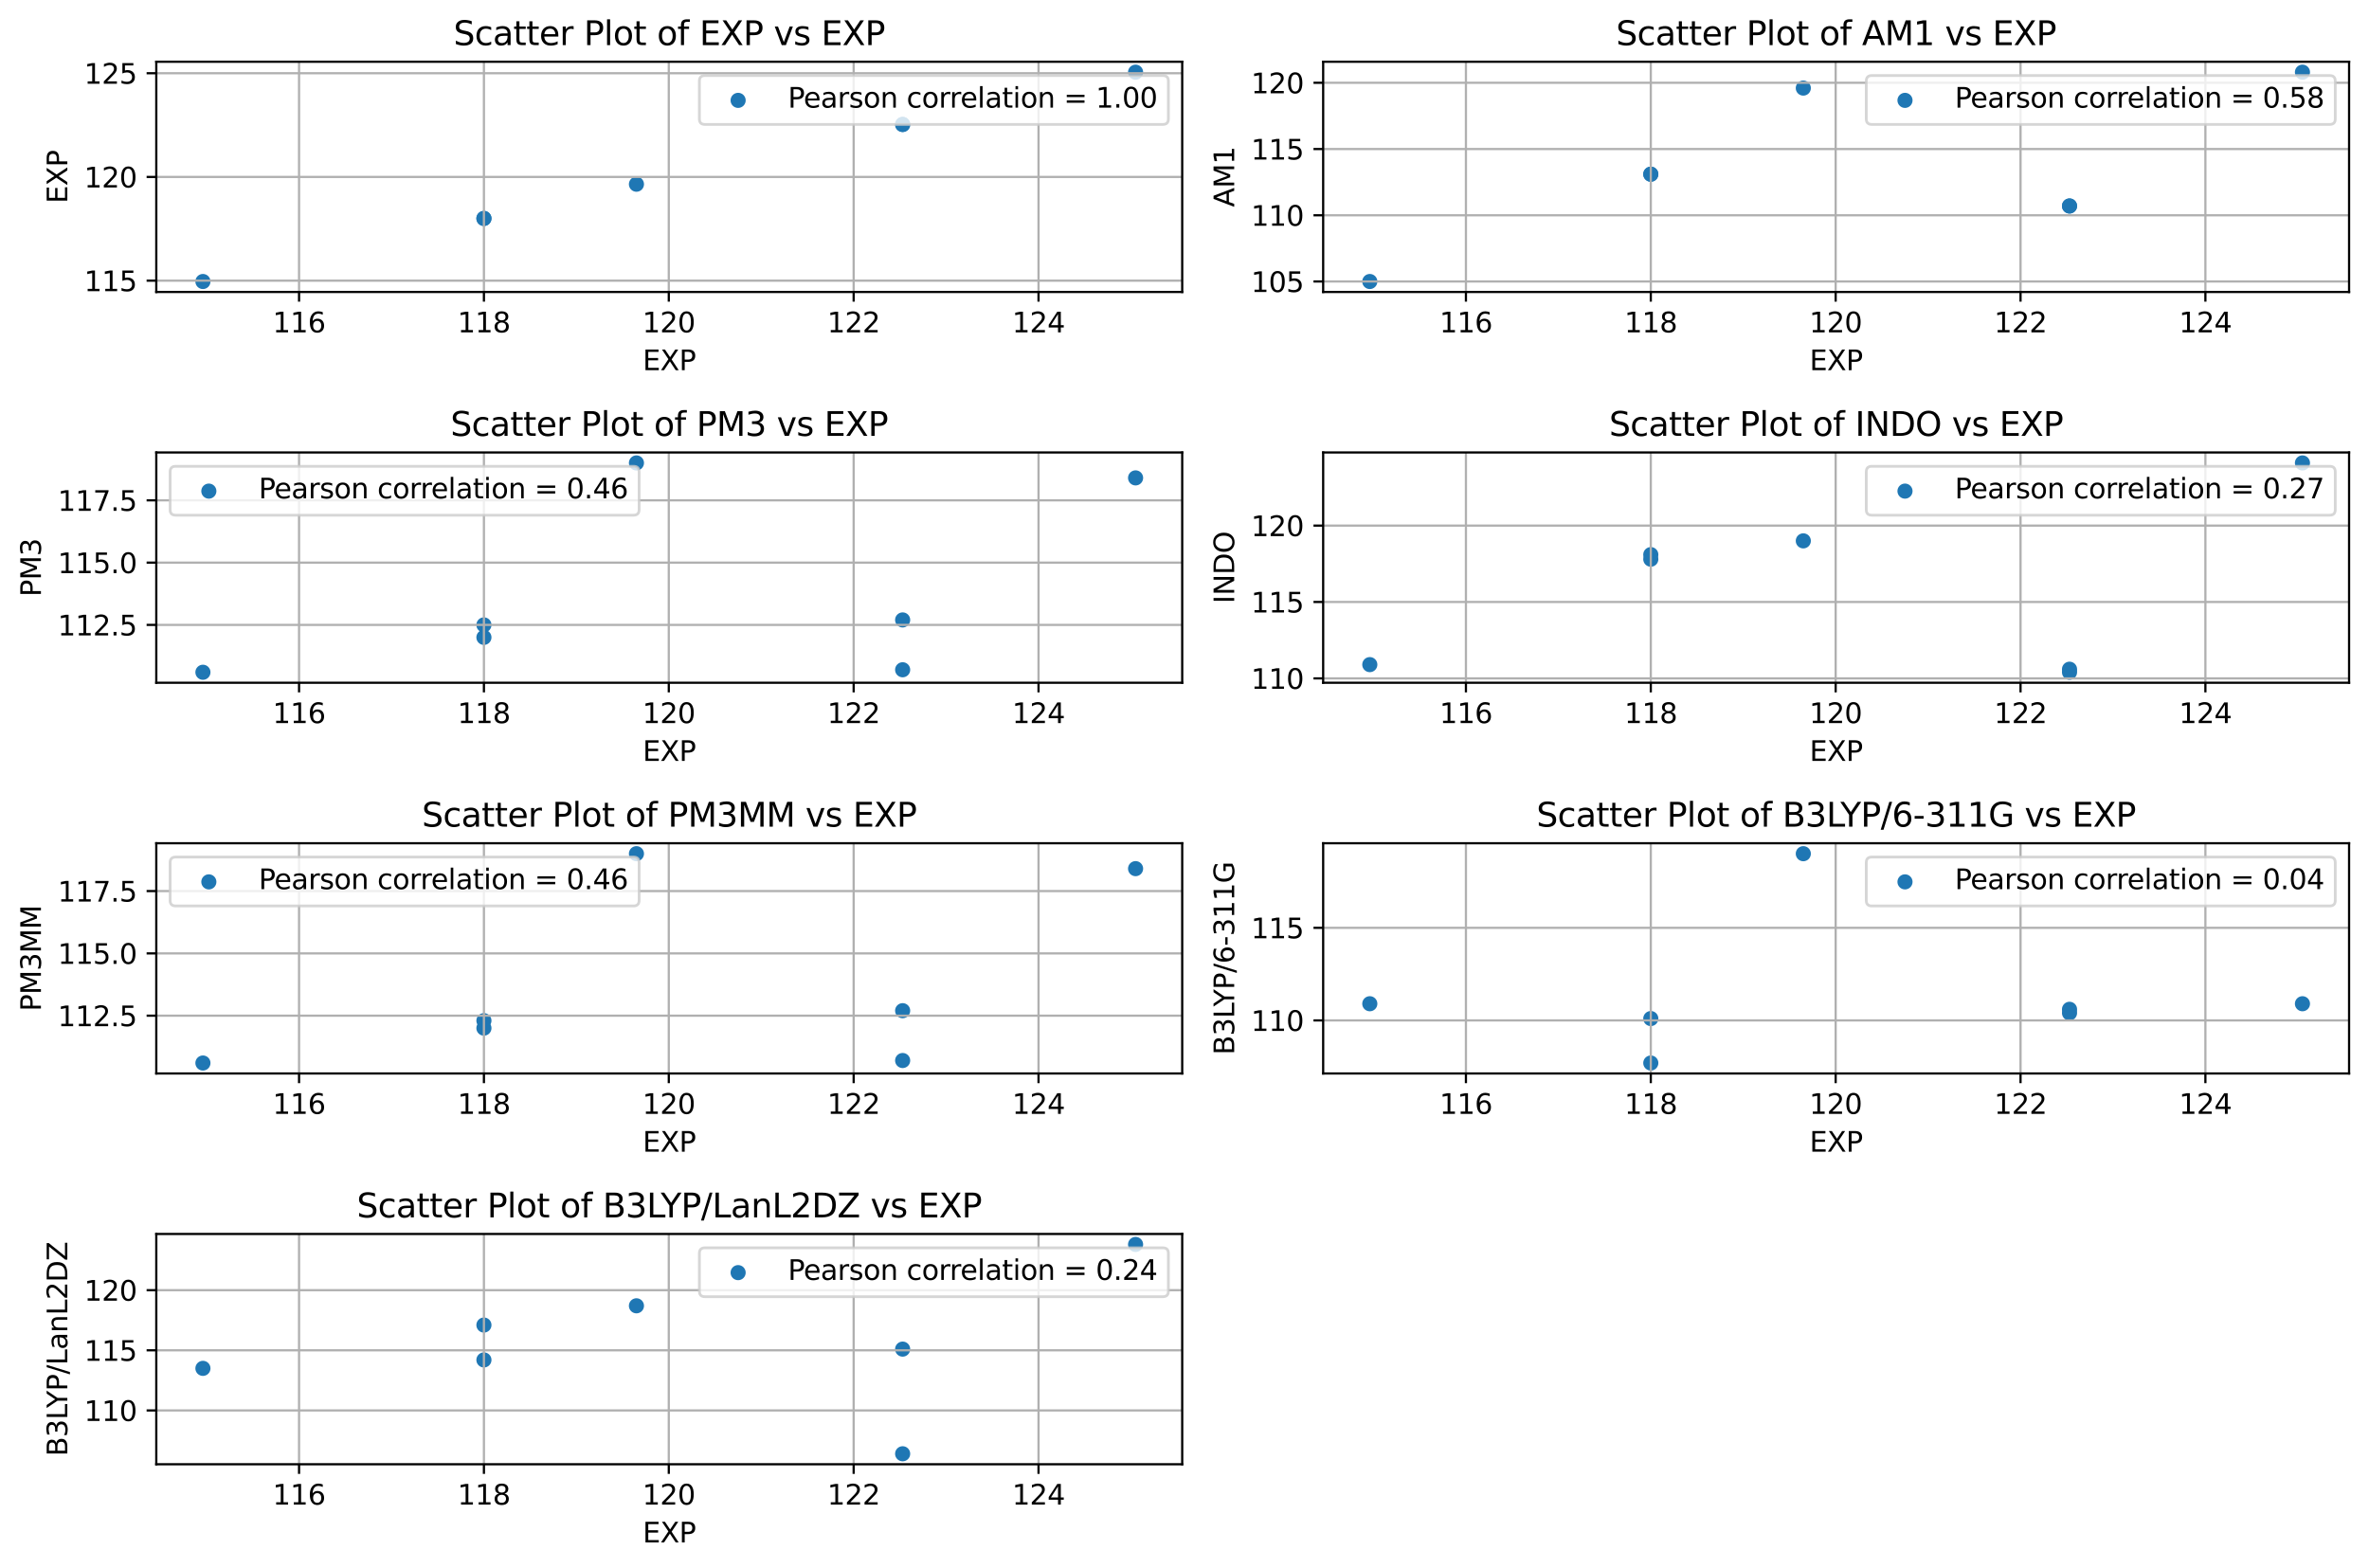 <?xml version="1.0" encoding="utf-8" standalone="no"?>
<!DOCTYPE svg PUBLIC "-//W3C//DTD SVG 1.1//EN"
  "http://www.w3.org/Graphics/SVG/1.1/DTD/svg11.dtd">
<svg xmlns:xlink="http://www.w3.org/1999/xlink" width="856.496pt" height="567.034pt" viewBox="0 0 856.496 567.034" xmlns="http://www.w3.org/2000/svg" version="1.1">
 <defs>
  <style type="text/css">*{stroke-linejoin: round; stroke-linecap: butt}</style>
 </defs>
 <g id="figure_1">
  <g id="patch_1">
   <path d="M 0 567.034 
L 856.496 567.034 
L 856.496 0 
L 0 0 
z
" style="fill: #ffffff"/>
  </g>
  <g id="axes_1">
   <g id="patch_2">
    <path d="M 56.506 105.578 
L 427.421 105.578 
L 427.421 22.318 
L 56.506 22.318 
z
" style="fill: #ffffff"/>
   </g>
   <g id="PathCollection_1">
    <defs>
     <path id="m8e95401413" d="M 0 2.236 
C 0.593 2.236 1.162 2 1.581 1.581 
C 2 1.162 2.236 0.593 2.236 0 
C 2.236 -0.593 2 -1.162 1.581 -1.581 
C 1.162 -2 0.593 -2.236 0 -2.236 
C -0.593 -2.236 -1.162 -2 -1.581 -1.581 
C -2 -1.162 -2.236 -0.593 -2.236 0 
C -2.236 0.593 -2 1.162 -1.581 1.581 
C -1.162 2 -0.593 2.236 0 2.236 
z
" style="stroke: #1f77b4"/>
    </defs>
    <g clip-path="url(#pe3e96abbe2)">
     <use xlink:href="#m8e95401413" x="410.561" y="26.103" style="fill: #1f77b4; stroke: #1f77b4"/>
     <use xlink:href="#m8e95401413" x="326.346" y="45.007" style="fill: #1f77b4; stroke: #1f77b4"/>
     <use xlink:href="#m8e95401413" x="326.346" y="45.007" style="fill: #1f77b4; stroke: #1f77b4"/>
     <use xlink:href="#m8e95401413" x="73.366" y="101.794" style="fill: #1f77b4; stroke: #1f77b4"/>
     <use xlink:href="#m8e95401413" x="174.959" y="78.989" style="fill: #1f77b4; stroke: #1f77b4"/>
     <use xlink:href="#m8e95401413" x="174.959" y="78.989" style="fill: #1f77b4; stroke: #1f77b4"/>
     <use xlink:href="#m8e95401413" x="230.1" y="66.611" style="fill: #1f77b4; stroke: #1f77b4"/>
    </g>
   </g>
   <g id="matplotlib.axis_1">
    <g id="xtick_1">
     <g id="line2d_1">
      <path d="M 108.122 105.578 
L 108.122 22.318 
" clip-path="url(#pe3e96abbe2)" style="fill: none; stroke: #b0b0b0; stroke-width: 0.8; stroke-linecap: square"/>
     </g>
     <g id="line2d_2">
      <defs>
       <path id="m238fd92e08" d="M 0 0 
L 0 3.5 
" style="stroke: #000000; stroke-width: 0.8"/>
      </defs>
      <g>
       <use xlink:href="#m238fd92e08" x="108.122" y="105.578" style="stroke: #000000; stroke-width: 0.8"/>
      </g>
     </g>
     <g id="text_1">
      <!-- 116 -->
      <g transform="translate(98.578 120.177) scale(0.1 -0.1)">
       <defs>
        <path id="DejaVuSans-31" d="M 794 531 
L 1825 531 
L 1825 4091 
L 703 3866 
L 703 4441 
L 1819 4666 
L 2450 4666 
L 2450 531 
L 3481 531 
L 3481 0 
L 794 0 
L 794 531 
z
" transform="scale(0.016)"/>
        <path id="DejaVuSans-36" d="M 2113 2584 
Q 1688 2584 1439 2293 
Q 1191 2003 1191 1497 
Q 1191 994 1439 701 
Q 1688 409 2113 409 
Q 2538 409 2786 701 
Q 3034 994 3034 1497 
Q 3034 2003 2786 2293 
Q 2538 2584 2113 2584 
z
M 3366 4563 
L 3366 3988 
Q 3128 4100 2886 4159 
Q 2644 4219 2406 4219 
Q 1781 4219 1451 3797 
Q 1122 3375 1075 2522 
Q 1259 2794 1537 2939 
Q 1816 3084 2150 3084 
Q 2853 3084 3261 2657 
Q 3669 2231 3669 1497 
Q 3669 778 3244 343 
Q 2819 -91 2113 -91 
Q 1303 -91 875 529 
Q 447 1150 447 2328 
Q 447 3434 972 4092 
Q 1497 4750 2381 4750 
Q 2619 4750 2861 4703 
Q 3103 4656 3366 4563 
z
" transform="scale(0.016)"/>
       </defs>
       <use xlink:href="#DejaVuSans-31"/>
       <use xlink:href="#DejaVuSans-31" x="63.623"/>
       <use xlink:href="#DejaVuSans-36" x="127.246"/>
      </g>
     </g>
    </g>
    <g id="xtick_2">
     <g id="line2d_3">
      <path d="M 174.959 105.578 
L 174.959 22.318 
" clip-path="url(#pe3e96abbe2)" style="fill: none; stroke: #b0b0b0; stroke-width: 0.8; stroke-linecap: square"/>
     </g>
     <g id="line2d_4">
      <g>
       <use xlink:href="#m238fd92e08" x="174.959" y="105.578" style="stroke: #000000; stroke-width: 0.8"/>
      </g>
     </g>
     <g id="text_2">
      <!-- 118 -->
      <g transform="translate(165.415 120.177) scale(0.1 -0.1)">
       <defs>
        <path id="DejaVuSans-38" d="M 2034 2216 
Q 1584 2216 1326 1975 
Q 1069 1734 1069 1313 
Q 1069 891 1326 650 
Q 1584 409 2034 409 
Q 2484 409 2743 651 
Q 3003 894 3003 1313 
Q 3003 1734 2745 1975 
Q 2488 2216 2034 2216 
z
M 1403 2484 
Q 997 2584 770 2862 
Q 544 3141 544 3541 
Q 544 4100 942 4425 
Q 1341 4750 2034 4750 
Q 2731 4750 3128 4425 
Q 3525 4100 3525 3541 
Q 3525 3141 3298 2862 
Q 3072 2584 2669 2484 
Q 3125 2378 3379 2068 
Q 3634 1759 3634 1313 
Q 3634 634 3220 271 
Q 2806 -91 2034 -91 
Q 1263 -91 848 271 
Q 434 634 434 1313 
Q 434 1759 690 2068 
Q 947 2378 1403 2484 
z
M 1172 3481 
Q 1172 3119 1398 2916 
Q 1625 2713 2034 2713 
Q 2441 2713 2670 2916 
Q 2900 3119 2900 3481 
Q 2900 3844 2670 4047 
Q 2441 4250 2034 4250 
Q 1625 4250 1398 4047 
Q 1172 3844 1172 3481 
z
" transform="scale(0.016)"/>
       </defs>
       <use xlink:href="#DejaVuSans-31"/>
       <use xlink:href="#DejaVuSans-31" x="63.623"/>
       <use xlink:href="#DejaVuSans-38" x="127.246"/>
      </g>
     </g>
    </g>
    <g id="xtick_3">
     <g id="line2d_5">
      <path d="M 241.797 105.578 
L 241.797 22.318 
" clip-path="url(#pe3e96abbe2)" style="fill: none; stroke: #b0b0b0; stroke-width: 0.8; stroke-linecap: square"/>
     </g>
     <g id="line2d_6">
      <g>
       <use xlink:href="#m238fd92e08" x="241.797" y="105.578" style="stroke: #000000; stroke-width: 0.8"/>
      </g>
     </g>
     <g id="text_3">
      <!-- 120 -->
      <g transform="translate(232.253 120.177) scale(0.1 -0.1)">
       <defs>
        <path id="DejaVuSans-32" d="M 1228 531 
L 3431 531 
L 3431 0 
L 469 0 
L 469 531 
Q 828 903 1448 1529 
Q 2069 2156 2228 2338 
Q 2531 2678 2651 2914 
Q 2772 3150 2772 3378 
Q 2772 3750 2511 3984 
Q 2250 4219 1831 4219 
Q 1534 4219 1204 4116 
Q 875 4013 500 3803 
L 500 4441 
Q 881 4594 1212 4672 
Q 1544 4750 1819 4750 
Q 2544 4750 2975 4387 
Q 3406 4025 3406 3419 
Q 3406 3131 3298 2873 
Q 3191 2616 2906 2266 
Q 2828 2175 2409 1742 
Q 1991 1309 1228 531 
z
" transform="scale(0.016)"/>
        <path id="DejaVuSans-30" d="M 2034 4250 
Q 1547 4250 1301 3770 
Q 1056 3291 1056 2328 
Q 1056 1369 1301 889 
Q 1547 409 2034 409 
Q 2525 409 2770 889 
Q 3016 1369 3016 2328 
Q 3016 3291 2770 3770 
Q 2525 4250 2034 4250 
z
M 2034 4750 
Q 2819 4750 3233 4129 
Q 3647 3509 3647 2328 
Q 3647 1150 3233 529 
Q 2819 -91 2034 -91 
Q 1250 -91 836 529 
Q 422 1150 422 2328 
Q 422 3509 836 4129 
Q 1250 4750 2034 4750 
z
" transform="scale(0.016)"/>
       </defs>
       <use xlink:href="#DejaVuSans-31"/>
       <use xlink:href="#DejaVuSans-32" x="63.623"/>
       <use xlink:href="#DejaVuSans-30" x="127.246"/>
      </g>
     </g>
    </g>
    <g id="xtick_4">
     <g id="line2d_7">
      <path d="M 308.634 105.578 
L 308.634 22.318 
" clip-path="url(#pe3e96abbe2)" style="fill: none; stroke: #b0b0b0; stroke-width: 0.8; stroke-linecap: square"/>
     </g>
     <g id="line2d_8">
      <g>
       <use xlink:href="#m238fd92e08" x="308.634" y="105.578" style="stroke: #000000; stroke-width: 0.8"/>
      </g>
     </g>
     <g id="text_4">
      <!-- 122 -->
      <g transform="translate(299.09 120.177) scale(0.1 -0.1)">
       <use xlink:href="#DejaVuSans-31"/>
       <use xlink:href="#DejaVuSans-32" x="63.623"/>
       <use xlink:href="#DejaVuSans-32" x="127.246"/>
      </g>
     </g>
    </g>
    <g id="xtick_5">
     <g id="line2d_9">
      <path d="M 375.472 105.578 
L 375.472 22.318 
" clip-path="url(#pe3e96abbe2)" style="fill: none; stroke: #b0b0b0; stroke-width: 0.8; stroke-linecap: square"/>
     </g>
     <g id="line2d_10">
      <g>
       <use xlink:href="#m238fd92e08" x="375.472" y="105.578" style="stroke: #000000; stroke-width: 0.8"/>
      </g>
     </g>
     <g id="text_5">
      <!-- 124 -->
      <g transform="translate(365.928 120.177) scale(0.1 -0.1)">
       <defs>
        <path id="DejaVuSans-34" d="M 2419 4116 
L 825 1625 
L 2419 1625 
L 2419 4116 
z
M 2253 4666 
L 3047 4666 
L 3047 1625 
L 3713 1625 
L 3713 1100 
L 3047 1100 
L 3047 0 
L 2419 0 
L 2419 1100 
L 313 1100 
L 313 1709 
L 2253 4666 
z
" transform="scale(0.016)"/>
       </defs>
       <use xlink:href="#DejaVuSans-31"/>
       <use xlink:href="#DejaVuSans-32" x="63.623"/>
       <use xlink:href="#DejaVuSans-34" x="127.246"/>
      </g>
     </g>
    </g>
    <g id="text_6">
     <!-- EXP -->
     <g transform="translate(232.365 133.855) scale(0.1 -0.1)">
      <defs>
       <path id="DejaVuSans-45" d="M 628 4666 
L 3578 4666 
L 3578 4134 
L 1259 4134 
L 1259 2753 
L 3481 2753 
L 3481 2222 
L 1259 2222 
L 1259 531 
L 3634 531 
L 3634 0 
L 628 0 
L 628 4666 
z
" transform="scale(0.016)"/>
       <path id="DejaVuSans-58" d="M 403 4666 
L 1081 4666 
L 2241 2931 
L 3406 4666 
L 4084 4666 
L 2584 2425 
L 4184 0 
L 3506 0 
L 2194 1984 
L 872 0 
L 191 0 
L 1856 2491 
L 403 4666 
z
" transform="scale(0.016)"/>
       <path id="DejaVuSans-50" d="M 1259 4147 
L 1259 2394 
L 2053 2394 
Q 2494 2394 2734 2622 
Q 2975 2850 2975 3272 
Q 2975 3691 2734 3919 
Q 2494 4147 2053 4147 
L 1259 4147 
z
M 628 4666 
L 2053 4666 
Q 2838 4666 3239 4311 
Q 3641 3956 3641 3272 
Q 3641 2581 3239 2228 
Q 2838 1875 2053 1875 
L 1259 1875 
L 1259 0 
L 628 0 
L 628 4666 
z
" transform="scale(0.016)"/>
      </defs>
      <use xlink:href="#DejaVuSans-45"/>
      <use xlink:href="#DejaVuSans-58" x="63.184"/>
      <use xlink:href="#DejaVuSans-50" x="131.689"/>
     </g>
    </g>
   </g>
   <g id="matplotlib.axis_2">
    <g id="ytick_1">
     <g id="line2d_11">
      <path d="M 56.506 101.494 
L 427.421 101.494 
" clip-path="url(#pe3e96abbe2)" style="fill: none; stroke: #b0b0b0; stroke-width: 0.8; stroke-linecap: square"/>
     </g>
     <g id="line2d_12">
      <defs>
       <path id="me764d0e392" d="M 0 0 
L -3.5 0 
" style="stroke: #000000; stroke-width: 0.8"/>
      </defs>
      <g>
       <use xlink:href="#me764d0e392" x="56.506" y="101.494" style="stroke: #000000; stroke-width: 0.8"/>
      </g>
     </g>
     <g id="text_7">
      <!-- 115 -->
      <g transform="translate(30.419 105.293) scale(0.1 -0.1)">
       <defs>
        <path id="DejaVuSans-35" d="M 691 4666 
L 3169 4666 
L 3169 4134 
L 1269 4134 
L 1269 2991 
Q 1406 3038 1543 3061 
Q 1681 3084 1819 3084 
Q 2600 3084 3056 2656 
Q 3513 2228 3513 1497 
Q 3513 744 3044 326 
Q 2575 -91 1722 -91 
Q 1428 -91 1123 -41 
Q 819 9 494 109 
L 494 744 
Q 775 591 1075 516 
Q 1375 441 1709 441 
Q 2250 441 2565 725 
Q 2881 1009 2881 1497 
Q 2881 1984 2565 2268 
Q 2250 2553 1709 2553 
Q 1456 2553 1204 2497 
Q 953 2441 691 2322 
L 691 4666 
z
" transform="scale(0.016)"/>
       </defs>
       <use xlink:href="#DejaVuSans-31"/>
       <use xlink:href="#DejaVuSans-31" x="63.623"/>
       <use xlink:href="#DejaVuSans-35" x="127.246"/>
      </g>
     </g>
    </g>
    <g id="ytick_2">
     <g id="line2d_13">
      <path d="M 56.506 63.986 
L 427.421 63.986 
" clip-path="url(#pe3e96abbe2)" style="fill: none; stroke: #b0b0b0; stroke-width: 0.8; stroke-linecap: square"/>
     </g>
     <g id="line2d_14">
      <g>
       <use xlink:href="#me764d0e392" x="56.506" y="63.986" style="stroke: #000000; stroke-width: 0.8"/>
      </g>
     </g>
     <g id="text_8">
      <!-- 120 -->
      <g transform="translate(30.419 67.785) scale(0.1 -0.1)">
       <use xlink:href="#DejaVuSans-31"/>
       <use xlink:href="#DejaVuSans-32" x="63.623"/>
       <use xlink:href="#DejaVuSans-30" x="127.246"/>
      </g>
     </g>
    </g>
    <g id="ytick_3">
     <g id="line2d_15">
      <path d="M 56.506 26.478 
L 427.421 26.478 
" clip-path="url(#pe3e96abbe2)" style="fill: none; stroke: #b0b0b0; stroke-width: 0.8; stroke-linecap: square"/>
     </g>
     <g id="line2d_16">
      <g>
       <use xlink:href="#me764d0e392" x="56.506" y="26.478" style="stroke: #000000; stroke-width: 0.8"/>
      </g>
     </g>
     <g id="text_9">
      <!-- 125 -->
      <g transform="translate(30.419 30.277) scale(0.1 -0.1)">
       <use xlink:href="#DejaVuSans-31"/>
       <use xlink:href="#DejaVuSans-32" x="63.623"/>
       <use xlink:href="#DejaVuSans-35" x="127.246"/>
      </g>
     </g>
    </g>
    <g id="text_10">
     <!-- EXP -->
     <g transform="translate(24.339 73.547) rotate(-90) scale(0.1 -0.1)">
      <use xlink:href="#DejaVuSans-45"/>
      <use xlink:href="#DejaVuSans-58" x="63.184"/>
      <use xlink:href="#DejaVuSans-50" x="131.689"/>
     </g>
    </g>
   </g>
   <g id="patch_3">
    <path d="M 56.506 105.578 
L 56.506 22.318 
" style="fill: none; stroke: #000000; stroke-width: 0.8; stroke-linejoin: miter; stroke-linecap: square"/>
   </g>
   <g id="patch_4">
    <path d="M 427.421 105.578 
L 427.421 22.318 
" style="fill: none; stroke: #000000; stroke-width: 0.8; stroke-linejoin: miter; stroke-linecap: square"/>
   </g>
   <g id="patch_5">
    <path d="M 56.506 105.578 
L 427.421 105.578 
" style="fill: none; stroke: #000000; stroke-width: 0.8; stroke-linejoin: miter; stroke-linecap: square"/>
   </g>
   <g id="patch_6">
    <path d="M 56.506 22.318 
L 427.421 22.318 
" style="fill: none; stroke: #000000; stroke-width: 0.8; stroke-linejoin: miter; stroke-linecap: square"/>
   </g>
   <g id="text_11">
    <!-- Scatter Plot of EXP vs EXP -->
    <g transform="translate(163.975 16.318) scale(0.12 -0.12)">
     <defs>
      <path id="DejaVuSans-53" d="M 3425 4513 
L 3425 3897 
Q 3066 4069 2747 4153 
Q 2428 4238 2131 4238 
Q 1616 4238 1336 4038 
Q 1056 3838 1056 3469 
Q 1056 3159 1242 3001 
Q 1428 2844 1947 2747 
L 2328 2669 
Q 3034 2534 3370 2195 
Q 3706 1856 3706 1288 
Q 3706 609 3251 259 
Q 2797 -91 1919 -91 
Q 1588 -91 1214 -16 
Q 841 59 441 206 
L 441 856 
Q 825 641 1194 531 
Q 1563 422 1919 422 
Q 2459 422 2753 634 
Q 3047 847 3047 1241 
Q 3047 1584 2836 1778 
Q 2625 1972 2144 2069 
L 1759 2144 
Q 1053 2284 737 2584 
Q 422 2884 422 3419 
Q 422 4038 858 4394 
Q 1294 4750 2059 4750 
Q 2388 4750 2728 4690 
Q 3069 4631 3425 4513 
z
" transform="scale(0.016)"/>
      <path id="DejaVuSans-63" d="M 3122 3366 
L 3122 2828 
Q 2878 2963 2633 3030 
Q 2388 3097 2138 3097 
Q 1578 3097 1268 2742 
Q 959 2388 959 1747 
Q 959 1106 1268 751 
Q 1578 397 2138 397 
Q 2388 397 2633 464 
Q 2878 531 3122 666 
L 3122 134 
Q 2881 22 2623 -34 
Q 2366 -91 2075 -91 
Q 1284 -91 818 406 
Q 353 903 353 1747 
Q 353 2603 823 3093 
Q 1294 3584 2113 3584 
Q 2378 3584 2631 3529 
Q 2884 3475 3122 3366 
z
" transform="scale(0.016)"/>
      <path id="DejaVuSans-61" d="M 2194 1759 
Q 1497 1759 1228 1600 
Q 959 1441 959 1056 
Q 959 750 1161 570 
Q 1363 391 1709 391 
Q 2188 391 2477 730 
Q 2766 1069 2766 1631 
L 2766 1759 
L 2194 1759 
z
M 3341 1997 
L 3341 0 
L 2766 0 
L 2766 531 
Q 2569 213 2275 61 
Q 1981 -91 1556 -91 
Q 1019 -91 701 211 
Q 384 513 384 1019 
Q 384 1609 779 1909 
Q 1175 2209 1959 2209 
L 2766 2209 
L 2766 2266 
Q 2766 2663 2505 2880 
Q 2244 3097 1772 3097 
Q 1472 3097 1187 3025 
Q 903 2953 641 2809 
L 641 3341 
Q 956 3463 1253 3523 
Q 1550 3584 1831 3584 
Q 2591 3584 2966 3190 
Q 3341 2797 3341 1997 
z
" transform="scale(0.016)"/>
      <path id="DejaVuSans-74" d="M 1172 4494 
L 1172 3500 
L 2356 3500 
L 2356 3053 
L 1172 3053 
L 1172 1153 
Q 1172 725 1289 603 
Q 1406 481 1766 481 
L 2356 481 
L 2356 0 
L 1766 0 
Q 1100 0 847 248 
Q 594 497 594 1153 
L 594 3053 
L 172 3053 
L 172 3500 
L 594 3500 
L 594 4494 
L 1172 4494 
z
" transform="scale(0.016)"/>
      <path id="DejaVuSans-65" d="M 3597 1894 
L 3597 1613 
L 953 1613 
Q 991 1019 1311 708 
Q 1631 397 2203 397 
Q 2534 397 2845 478 
Q 3156 559 3463 722 
L 3463 178 
Q 3153 47 2828 -22 
Q 2503 -91 2169 -91 
Q 1331 -91 842 396 
Q 353 884 353 1716 
Q 353 2575 817 3079 
Q 1281 3584 2069 3584 
Q 2775 3584 3186 3129 
Q 3597 2675 3597 1894 
z
M 3022 2063 
Q 3016 2534 2758 2815 
Q 2500 3097 2075 3097 
Q 1594 3097 1305 2825 
Q 1016 2553 972 2059 
L 3022 2063 
z
" transform="scale(0.016)"/>
      <path id="DejaVuSans-72" d="M 2631 2963 
Q 2534 3019 2420 3045 
Q 2306 3072 2169 3072 
Q 1681 3072 1420 2755 
Q 1159 2438 1159 1844 
L 1159 0 
L 581 0 
L 581 3500 
L 1159 3500 
L 1159 2956 
Q 1341 3275 1631 3429 
Q 1922 3584 2338 3584 
Q 2397 3584 2469 3576 
Q 2541 3569 2628 3553 
L 2631 2963 
z
" transform="scale(0.016)"/>
      <path id="DejaVuSans-20" transform="scale(0.016)"/>
      <path id="DejaVuSans-6c" d="M 603 4863 
L 1178 4863 
L 1178 0 
L 603 0 
L 603 4863 
z
" transform="scale(0.016)"/>
      <path id="DejaVuSans-6f" d="M 1959 3097 
Q 1497 3097 1228 2736 
Q 959 2375 959 1747 
Q 959 1119 1226 758 
Q 1494 397 1959 397 
Q 2419 397 2687 759 
Q 2956 1122 2956 1747 
Q 2956 2369 2687 2733 
Q 2419 3097 1959 3097 
z
M 1959 3584 
Q 2709 3584 3137 3096 
Q 3566 2609 3566 1747 
Q 3566 888 3137 398 
Q 2709 -91 1959 -91 
Q 1206 -91 779 398 
Q 353 888 353 1747 
Q 353 2609 779 3096 
Q 1206 3584 1959 3584 
z
" transform="scale(0.016)"/>
      <path id="DejaVuSans-66" d="M 2375 4863 
L 2375 4384 
L 1825 4384 
Q 1516 4384 1395 4259 
Q 1275 4134 1275 3809 
L 1275 3500 
L 2222 3500 
L 2222 3053 
L 1275 3053 
L 1275 0 
L 697 0 
L 697 3053 
L 147 3053 
L 147 3500 
L 697 3500 
L 697 3744 
Q 697 4328 969 4595 
Q 1241 4863 1831 4863 
L 2375 4863 
z
" transform="scale(0.016)"/>
      <path id="DejaVuSans-76" d="M 191 3500 
L 800 3500 
L 1894 563 
L 2988 3500 
L 3597 3500 
L 2284 0 
L 1503 0 
L 191 3500 
z
" transform="scale(0.016)"/>
      <path id="DejaVuSans-73" d="M 2834 3397 
L 2834 2853 
Q 2591 2978 2328 3040 
Q 2066 3103 1784 3103 
Q 1356 3103 1142 2972 
Q 928 2841 928 2578 
Q 928 2378 1081 2264 
Q 1234 2150 1697 2047 
L 1894 2003 
Q 2506 1872 2764 1633 
Q 3022 1394 3022 966 
Q 3022 478 2636 193 
Q 2250 -91 1575 -91 
Q 1294 -91 989 -36 
Q 684 19 347 128 
L 347 722 
Q 666 556 975 473 
Q 1284 391 1588 391 
Q 1994 391 2212 530 
Q 2431 669 2431 922 
Q 2431 1156 2273 1281 
Q 2116 1406 1581 1522 
L 1381 1569 
Q 847 1681 609 1914 
Q 372 2147 372 2553 
Q 372 3047 722 3315 
Q 1072 3584 1716 3584 
Q 2034 3584 2315 3537 
Q 2597 3491 2834 3397 
z
" transform="scale(0.016)"/>
     </defs>
     <use xlink:href="#DejaVuSans-53"/>
     <use xlink:href="#DejaVuSans-63" x="63.477"/>
     <use xlink:href="#DejaVuSans-61" x="118.457"/>
     <use xlink:href="#DejaVuSans-74" x="179.736"/>
     <use xlink:href="#DejaVuSans-74" x="218.945"/>
     <use xlink:href="#DejaVuSans-65" x="258.154"/>
     <use xlink:href="#DejaVuSans-72" x="319.678"/>
     <use xlink:href="#DejaVuSans-20" x="360.791"/>
     <use xlink:href="#DejaVuSans-50" x="392.578"/>
     <use xlink:href="#DejaVuSans-6c" x="452.881"/>
     <use xlink:href="#DejaVuSans-6f" x="480.664"/>
     <use xlink:href="#DejaVuSans-74" x="541.846"/>
     <use xlink:href="#DejaVuSans-20" x="581.055"/>
     <use xlink:href="#DejaVuSans-6f" x="612.842"/>
     <use xlink:href="#DejaVuSans-66" x="674.023"/>
     <use xlink:href="#DejaVuSans-20" x="709.229"/>
     <use xlink:href="#DejaVuSans-45" x="741.016"/>
     <use xlink:href="#DejaVuSans-58" x="804.199"/>
     <use xlink:href="#DejaVuSans-50" x="872.705"/>
     <use xlink:href="#DejaVuSans-20" x="933.008"/>
     <use xlink:href="#DejaVuSans-76" x="964.795"/>
     <use xlink:href="#DejaVuSans-73" x="1023.975"/>
     <use xlink:href="#DejaVuSans-20" x="1076.074"/>
     <use xlink:href="#DejaVuSans-45" x="1107.861"/>
     <use xlink:href="#DejaVuSans-58" x="1171.045"/>
     <use xlink:href="#DejaVuSans-50" x="1239.551"/>
    </g>
   </g>
   <g id="legend_1">
    <g id="patch_7">
     <path d="M 254.863 44.996 
L 420.421 44.996 
Q 422.421 44.996 422.421 42.996 
L 422.421 29.318 
Q 422.421 27.318 420.421 27.318 
L 254.863 27.318 
Q 252.863 27.318 252.863 29.318 
L 252.863 42.996 
Q 252.863 44.996 254.863 44.996 
z
" style="fill: #ffffff; opacity: 0.8; stroke: #cccccc; stroke-linejoin: miter"/>
    </g>
    <g id="PathCollection_2">
     <g>
      <use xlink:href="#m8e95401413" x="266.863" y="36.292" style="fill: #1f77b4; stroke: #1f77b4"/>
     </g>
    </g>
    <g id="text_12">
     <!-- Pearson correlation = 1.00 -->
     <g transform="translate(284.863 38.917) scale(0.1 -0.1)">
      <defs>
       <path id="DejaVuSans-6e" d="M 3513 2113 
L 3513 0 
L 2938 0 
L 2938 2094 
Q 2938 2591 2744 2837 
Q 2550 3084 2163 3084 
Q 1697 3084 1428 2787 
Q 1159 2491 1159 1978 
L 1159 0 
L 581 0 
L 581 3500 
L 1159 3500 
L 1159 2956 
Q 1366 3272 1645 3428 
Q 1925 3584 2291 3584 
Q 2894 3584 3203 3211 
Q 3513 2838 3513 2113 
z
" transform="scale(0.016)"/>
       <path id="DejaVuSans-69" d="M 603 3500 
L 1178 3500 
L 1178 0 
L 603 0 
L 603 3500 
z
M 603 4863 
L 1178 4863 
L 1178 4134 
L 603 4134 
L 603 4863 
z
" transform="scale(0.016)"/>
       <path id="DejaVuSans-3d" d="M 678 2906 
L 4684 2906 
L 4684 2381 
L 678 2381 
L 678 2906 
z
M 678 1631 
L 4684 1631 
L 4684 1100 
L 678 1100 
L 678 1631 
z
" transform="scale(0.016)"/>
       <path id="DejaVuSans-2e" d="M 684 794 
L 1344 794 
L 1344 0 
L 684 0 
L 684 794 
z
" transform="scale(0.016)"/>
      </defs>
      <use xlink:href="#DejaVuSans-50"/>
      <use xlink:href="#DejaVuSans-65" x="56.678"/>
      <use xlink:href="#DejaVuSans-61" x="118.201"/>
      <use xlink:href="#DejaVuSans-72" x="179.48"/>
      <use xlink:href="#DejaVuSans-73" x="220.594"/>
      <use xlink:href="#DejaVuSans-6f" x="272.693"/>
      <use xlink:href="#DejaVuSans-6e" x="333.875"/>
      <use xlink:href="#DejaVuSans-20" x="397.254"/>
      <use xlink:href="#DejaVuSans-63" x="429.041"/>
      <use xlink:href="#DejaVuSans-6f" x="484.021"/>
      <use xlink:href="#DejaVuSans-72" x="545.203"/>
      <use xlink:href="#DejaVuSans-72" x="584.566"/>
      <use xlink:href="#DejaVuSans-65" x="623.43"/>
      <use xlink:href="#DejaVuSans-6c" x="684.953"/>
      <use xlink:href="#DejaVuSans-61" x="712.736"/>
      <use xlink:href="#DejaVuSans-74" x="774.016"/>
      <use xlink:href="#DejaVuSans-69" x="813.225"/>
      <use xlink:href="#DejaVuSans-6f" x="841.008"/>
      <use xlink:href="#DejaVuSans-6e" x="902.189"/>
      <use xlink:href="#DejaVuSans-20" x="965.568"/>
      <use xlink:href="#DejaVuSans-3d" x="997.355"/>
      <use xlink:href="#DejaVuSans-20" x="1081.145"/>
      <use xlink:href="#DejaVuSans-31" x="1112.932"/>
      <use xlink:href="#DejaVuSans-2e" x="1176.555"/>
      <use xlink:href="#DejaVuSans-30" x="1208.342"/>
      <use xlink:href="#DejaVuSans-30" x="1271.965"/>
     </g>
    </g>
   </g>
  </g>
  <g id="axes_2">
   <g id="patch_8">
    <path d="M 478.381 105.578 
L 849.296 105.578 
L 849.296 22.318 
L 478.381 22.318 
z
" style="fill: #ffffff"/>
   </g>
   <g id="PathCollection_3">
    <g clip-path="url(#p1ff3b802d4)">
     <use xlink:href="#m8e95401413" x="832.436" y="26.103" style="fill: #1f77b4; stroke: #1f77b4"/>
     <use xlink:href="#m8e95401413" x="748.221" y="74.487" style="fill: #1f77b4; stroke: #1f77b4"/>
     <use xlink:href="#m8e95401413" x="748.221" y="74.487" style="fill: #1f77b4; stroke: #1f77b4"/>
     <use xlink:href="#m8e95401413" x="495.241" y="101.794" style="fill: #1f77b4; stroke: #1f77b4"/>
     <use xlink:href="#m8e95401413" x="596.834" y="62.99" style="fill: #1f77b4; stroke: #1f77b4"/>
     <use xlink:href="#m8e95401413" x="596.834" y="62.99" style="fill: #1f77b4; stroke: #1f77b4"/>
     <use xlink:href="#m8e95401413" x="651.975" y="31.851" style="fill: #1f77b4; stroke: #1f77b4"/>
    </g>
   </g>
   <g id="matplotlib.axis_3">
    <g id="xtick_6">
     <g id="line2d_17">
      <path d="M 529.997 105.578 
L 529.997 22.318 
" clip-path="url(#p1ff3b802d4)" style="fill: none; stroke: #b0b0b0; stroke-width: 0.8; stroke-linecap: square"/>
     </g>
     <g id="line2d_18">
      <g>
       <use xlink:href="#m238fd92e08" x="529.997" y="105.578" style="stroke: #000000; stroke-width: 0.8"/>
      </g>
     </g>
     <g id="text_13">
      <!-- 116 -->
      <g transform="translate(520.453 120.177) scale(0.1 -0.1)">
       <use xlink:href="#DejaVuSans-31"/>
       <use xlink:href="#DejaVuSans-31" x="63.623"/>
       <use xlink:href="#DejaVuSans-36" x="127.246"/>
      </g>
     </g>
    </g>
    <g id="xtick_7">
     <g id="line2d_19">
      <path d="M 596.834 105.578 
L 596.834 22.318 
" clip-path="url(#p1ff3b802d4)" style="fill: none; stroke: #b0b0b0; stroke-width: 0.8; stroke-linecap: square"/>
     </g>
     <g id="line2d_20">
      <g>
       <use xlink:href="#m238fd92e08" x="596.834" y="105.578" style="stroke: #000000; stroke-width: 0.8"/>
      </g>
     </g>
     <g id="text_14">
      <!-- 118 -->
      <g transform="translate(587.29 120.177) scale(0.1 -0.1)">
       <use xlink:href="#DejaVuSans-31"/>
       <use xlink:href="#DejaVuSans-31" x="63.623"/>
       <use xlink:href="#DejaVuSans-38" x="127.246"/>
      </g>
     </g>
    </g>
    <g id="xtick_8">
     <g id="line2d_21">
      <path d="M 663.672 105.578 
L 663.672 22.318 
" clip-path="url(#p1ff3b802d4)" style="fill: none; stroke: #b0b0b0; stroke-width: 0.8; stroke-linecap: square"/>
     </g>
     <g id="line2d_22">
      <g>
       <use xlink:href="#m238fd92e08" x="663.672" y="105.578" style="stroke: #000000; stroke-width: 0.8"/>
      </g>
     </g>
     <g id="text_15">
      <!-- 120 -->
      <g transform="translate(654.128 120.177) scale(0.1 -0.1)">
       <use xlink:href="#DejaVuSans-31"/>
       <use xlink:href="#DejaVuSans-32" x="63.623"/>
       <use xlink:href="#DejaVuSans-30" x="127.246"/>
      </g>
     </g>
    </g>
    <g id="xtick_9">
     <g id="line2d_23">
      <path d="M 730.509 105.578 
L 730.509 22.318 
" clip-path="url(#p1ff3b802d4)" style="fill: none; stroke: #b0b0b0; stroke-width: 0.8; stroke-linecap: square"/>
     </g>
     <g id="line2d_24">
      <g>
       <use xlink:href="#m238fd92e08" x="730.509" y="105.578" style="stroke: #000000; stroke-width: 0.8"/>
      </g>
     </g>
     <g id="text_16">
      <!-- 122 -->
      <g transform="translate(720.965 120.177) scale(0.1 -0.1)">
       <use xlink:href="#DejaVuSans-31"/>
       <use xlink:href="#DejaVuSans-32" x="63.623"/>
       <use xlink:href="#DejaVuSans-32" x="127.246"/>
      </g>
     </g>
    </g>
    <g id="xtick_10">
     <g id="line2d_25">
      <path d="M 797.347 105.578 
L 797.347 22.318 
" clip-path="url(#p1ff3b802d4)" style="fill: none; stroke: #b0b0b0; stroke-width: 0.8; stroke-linecap: square"/>
     </g>
     <g id="line2d_26">
      <g>
       <use xlink:href="#m238fd92e08" x="797.347" y="105.578" style="stroke: #000000; stroke-width: 0.8"/>
      </g>
     </g>
     <g id="text_17">
      <!-- 124 -->
      <g transform="translate(787.803 120.177) scale(0.1 -0.1)">
       <use xlink:href="#DejaVuSans-31"/>
       <use xlink:href="#DejaVuSans-32" x="63.623"/>
       <use xlink:href="#DejaVuSans-34" x="127.246"/>
      </g>
     </g>
    </g>
    <g id="text_18">
     <!-- EXP -->
     <g transform="translate(654.24 133.855) scale(0.1 -0.1)">
      <use xlink:href="#DejaVuSans-45"/>
      <use xlink:href="#DejaVuSans-58" x="63.184"/>
      <use xlink:href="#DejaVuSans-50" x="131.689"/>
     </g>
    </g>
   </g>
   <g id="matplotlib.axis_4">
    <g id="ytick_4">
     <g id="line2d_27">
      <path d="M 478.381 101.794 
L 849.296 101.794 
" clip-path="url(#p1ff3b802d4)" style="fill: none; stroke: #b0b0b0; stroke-width: 0.8; stroke-linecap: square"/>
     </g>
     <g id="line2d_28">
      <g>
       <use xlink:href="#me764d0e392" x="478.381" y="101.794" style="stroke: #000000; stroke-width: 0.8"/>
      </g>
     </g>
     <g id="text_19">
      <!-- 105 -->
      <g transform="translate(452.294 105.593) scale(0.1 -0.1)">
       <use xlink:href="#DejaVuSans-31"/>
       <use xlink:href="#DejaVuSans-30" x="63.623"/>
       <use xlink:href="#DejaVuSans-35" x="127.246"/>
      </g>
     </g>
    </g>
    <g id="ytick_5">
     <g id="line2d_29">
      <path d="M 478.381 77.841 
L 849.296 77.841 
" clip-path="url(#p1ff3b802d4)" style="fill: none; stroke: #b0b0b0; stroke-width: 0.8; stroke-linecap: square"/>
     </g>
     <g id="line2d_30">
      <g>
       <use xlink:href="#me764d0e392" x="478.381" y="77.841" style="stroke: #000000; stroke-width: 0.8"/>
      </g>
     </g>
     <g id="text_20">
      <!-- 110 -->
      <g transform="translate(452.294 81.64) scale(0.1 -0.1)">
       <use xlink:href="#DejaVuSans-31"/>
       <use xlink:href="#DejaVuSans-31" x="63.623"/>
       <use xlink:href="#DejaVuSans-30" x="127.246"/>
      </g>
     </g>
    </g>
    <g id="ytick_6">
     <g id="line2d_31">
      <path d="M 478.381 53.888 
L 849.296 53.888 
" clip-path="url(#p1ff3b802d4)" style="fill: none; stroke: #b0b0b0; stroke-width: 0.8; stroke-linecap: square"/>
     </g>
     <g id="line2d_32">
      <g>
       <use xlink:href="#me764d0e392" x="478.381" y="53.888" style="stroke: #000000; stroke-width: 0.8"/>
      </g>
     </g>
     <g id="text_21">
      <!-- 115 -->
      <g transform="translate(452.294 57.687) scale(0.1 -0.1)">
       <use xlink:href="#DejaVuSans-31"/>
       <use xlink:href="#DejaVuSans-31" x="63.623"/>
       <use xlink:href="#DejaVuSans-35" x="127.246"/>
      </g>
     </g>
    </g>
    <g id="ytick_7">
     <g id="line2d_33">
      <path d="M 478.381 29.935 
L 849.296 29.935 
" clip-path="url(#p1ff3b802d4)" style="fill: none; stroke: #b0b0b0; stroke-width: 0.8; stroke-linecap: square"/>
     </g>
     <g id="line2d_34">
      <g>
       <use xlink:href="#me764d0e392" x="478.381" y="29.935" style="stroke: #000000; stroke-width: 0.8"/>
      </g>
     </g>
     <g id="text_22">
      <!-- 120 -->
      <g transform="translate(452.294 33.734) scale(0.1 -0.1)">
       <use xlink:href="#DejaVuSans-31"/>
       <use xlink:href="#DejaVuSans-32" x="63.623"/>
       <use xlink:href="#DejaVuSans-30" x="127.246"/>
      </g>
     </g>
    </g>
    <g id="text_23">
     <!-- AM1 -->
     <g transform="translate(446.214 74.864) rotate(-90) scale(0.1 -0.1)">
      <defs>
       <path id="DejaVuSans-41" d="M 2188 4044 
L 1331 1722 
L 3047 1722 
L 2188 4044 
z
M 1831 4666 
L 2547 4666 
L 4325 0 
L 3669 0 
L 3244 1197 
L 1141 1197 
L 716 0 
L 50 0 
L 1831 4666 
z
" transform="scale(0.016)"/>
       <path id="DejaVuSans-4d" d="M 628 4666 
L 1569 4666 
L 2759 1491 
L 3956 4666 
L 4897 4666 
L 4897 0 
L 4281 0 
L 4281 4097 
L 3078 897 
L 2444 897 
L 1241 4097 
L 1241 0 
L 628 0 
L 628 4666 
z
" transform="scale(0.016)"/>
      </defs>
      <use xlink:href="#DejaVuSans-41"/>
      <use xlink:href="#DejaVuSans-4d" x="68.408"/>
      <use xlink:href="#DejaVuSans-31" x="154.688"/>
     </g>
    </g>
   </g>
   <g id="patch_9">
    <path d="M 478.381 105.578 
L 478.381 22.318 
" style="fill: none; stroke: #000000; stroke-width: 0.8; stroke-linejoin: miter; stroke-linecap: square"/>
   </g>
   <g id="patch_10">
    <path d="M 849.296 105.578 
L 849.296 22.318 
" style="fill: none; stroke: #000000; stroke-width: 0.8; stroke-linejoin: miter; stroke-linecap: square"/>
   </g>
   <g id="patch_11">
    <path d="M 478.381 105.578 
L 849.296 105.578 
" style="fill: none; stroke: #000000; stroke-width: 0.8; stroke-linejoin: miter; stroke-linecap: square"/>
   </g>
   <g id="patch_12">
    <path d="M 478.381 22.318 
L 849.296 22.318 
" style="fill: none; stroke: #000000; stroke-width: 0.8; stroke-linejoin: miter; stroke-linecap: square"/>
   </g>
   <g id="text_24">
    <!-- Scatter Plot of AM1 vs EXP -->
    <g transform="translate(584.27 16.318) scale(0.12 -0.12)">
     <use xlink:href="#DejaVuSans-53"/>
     <use xlink:href="#DejaVuSans-63" x="63.477"/>
     <use xlink:href="#DejaVuSans-61" x="118.457"/>
     <use xlink:href="#DejaVuSans-74" x="179.736"/>
     <use xlink:href="#DejaVuSans-74" x="218.945"/>
     <use xlink:href="#DejaVuSans-65" x="258.154"/>
     <use xlink:href="#DejaVuSans-72" x="319.678"/>
     <use xlink:href="#DejaVuSans-20" x="360.791"/>
     <use xlink:href="#DejaVuSans-50" x="392.578"/>
     <use xlink:href="#DejaVuSans-6c" x="452.881"/>
     <use xlink:href="#DejaVuSans-6f" x="480.664"/>
     <use xlink:href="#DejaVuSans-74" x="541.846"/>
     <use xlink:href="#DejaVuSans-20" x="581.055"/>
     <use xlink:href="#DejaVuSans-6f" x="612.842"/>
     <use xlink:href="#DejaVuSans-66" x="674.023"/>
     <use xlink:href="#DejaVuSans-20" x="709.229"/>
     <use xlink:href="#DejaVuSans-41" x="741.016"/>
     <use xlink:href="#DejaVuSans-4d" x="809.424"/>
     <use xlink:href="#DejaVuSans-31" x="895.703"/>
     <use xlink:href="#DejaVuSans-20" x="959.326"/>
     <use xlink:href="#DejaVuSans-76" x="991.113"/>
     <use xlink:href="#DejaVuSans-73" x="1050.293"/>
     <use xlink:href="#DejaVuSans-20" x="1102.393"/>
     <use xlink:href="#DejaVuSans-45" x="1134.18"/>
     <use xlink:href="#DejaVuSans-58" x="1197.363"/>
     <use xlink:href="#DejaVuSans-50" x="1265.869"/>
    </g>
   </g>
   <g id="legend_2">
    <g id="patch_13">
     <path d="M 676.738 44.996 
L 842.296 44.996 
Q 844.296 44.996 844.296 42.996 
L 844.296 29.318 
Q 844.296 27.318 842.296 27.318 
L 676.738 27.318 
Q 674.738 27.318 674.738 29.318 
L 674.738 42.996 
Q 674.738 44.996 676.738 44.996 
z
" style="fill: #ffffff; opacity: 0.8; stroke: #cccccc; stroke-linejoin: miter"/>
    </g>
    <g id="PathCollection_4">
     <g>
      <use xlink:href="#m8e95401413" x="688.738" y="36.292" style="fill: #1f77b4; stroke: #1f77b4"/>
     </g>
    </g>
    <g id="text_25">
     <!-- Pearson correlation = 0.58 -->
     <g transform="translate(706.738 38.917) scale(0.1 -0.1)">
      <use xlink:href="#DejaVuSans-50"/>
      <use xlink:href="#DejaVuSans-65" x="56.678"/>
      <use xlink:href="#DejaVuSans-61" x="118.201"/>
      <use xlink:href="#DejaVuSans-72" x="179.48"/>
      <use xlink:href="#DejaVuSans-73" x="220.594"/>
      <use xlink:href="#DejaVuSans-6f" x="272.693"/>
      <use xlink:href="#DejaVuSans-6e" x="333.875"/>
      <use xlink:href="#DejaVuSans-20" x="397.254"/>
      <use xlink:href="#DejaVuSans-63" x="429.041"/>
      <use xlink:href="#DejaVuSans-6f" x="484.021"/>
      <use xlink:href="#DejaVuSans-72" x="545.203"/>
      <use xlink:href="#DejaVuSans-72" x="584.566"/>
      <use xlink:href="#DejaVuSans-65" x="623.43"/>
      <use xlink:href="#DejaVuSans-6c" x="684.953"/>
      <use xlink:href="#DejaVuSans-61" x="712.736"/>
      <use xlink:href="#DejaVuSans-74" x="774.016"/>
      <use xlink:href="#DejaVuSans-69" x="813.225"/>
      <use xlink:href="#DejaVuSans-6f" x="841.008"/>
      <use xlink:href="#DejaVuSans-6e" x="902.189"/>
      <use xlink:href="#DejaVuSans-20" x="965.568"/>
      <use xlink:href="#DejaVuSans-3d" x="997.355"/>
      <use xlink:href="#DejaVuSans-20" x="1081.145"/>
      <use xlink:href="#DejaVuSans-30" x="1112.932"/>
      <use xlink:href="#DejaVuSans-2e" x="1176.555"/>
      <use xlink:href="#DejaVuSans-35" x="1208.342"/>
      <use xlink:href="#DejaVuSans-38" x="1271.965"/>
     </g>
    </g>
   </g>
  </g>
  <g id="axes_3">
   <g id="patch_14">
    <path d="M 56.506 246.878 
L 427.421 246.878 
L 427.421 163.618 
L 56.506 163.618 
z
" style="fill: #ffffff"/>
   </g>
   <g id="PathCollection_5">
    <g clip-path="url(#p972df5785f)">
     <use xlink:href="#m8e95401413" x="410.561" y="172.809" style="fill: #1f77b4; stroke: #1f77b4"/>
     <use xlink:href="#m8e95401413" x="326.346" y="242.192" style="fill: #1f77b4; stroke: #1f77b4"/>
     <use xlink:href="#m8e95401413" x="326.346" y="224.171" style="fill: #1f77b4; stroke: #1f77b4"/>
     <use xlink:href="#m8e95401413" x="73.366" y="243.094" style="fill: #1f77b4; stroke: #1f77b4"/>
     <use xlink:href="#m8e95401413" x="174.959" y="230.478" style="fill: #1f77b4; stroke: #1f77b4"/>
     <use xlink:href="#m8e95401413" x="174.959" y="225.973" style="fill: #1f77b4; stroke: #1f77b4"/>
     <use xlink:href="#m8e95401413" x="230.1" y="167.403" style="fill: #1f77b4; stroke: #1f77b4"/>
    </g>
   </g>
   <g id="matplotlib.axis_5">
    <g id="xtick_11">
     <g id="line2d_35">
      <path d="M 108.122 246.878 
L 108.122 163.618 
" clip-path="url(#p972df5785f)" style="fill: none; stroke: #b0b0b0; stroke-width: 0.8; stroke-linecap: square"/>
     </g>
     <g id="line2d_36">
      <g>
       <use xlink:href="#m238fd92e08" x="108.122" y="246.878" style="stroke: #000000; stroke-width: 0.8"/>
      </g>
     </g>
     <g id="text_26">
      <!-- 116 -->
      <g transform="translate(98.578 261.477) scale(0.1 -0.1)">
       <use xlink:href="#DejaVuSans-31"/>
       <use xlink:href="#DejaVuSans-31" x="63.623"/>
       <use xlink:href="#DejaVuSans-36" x="127.246"/>
      </g>
     </g>
    </g>
    <g id="xtick_12">
     <g id="line2d_37">
      <path d="M 174.959 246.878 
L 174.959 163.618 
" clip-path="url(#p972df5785f)" style="fill: none; stroke: #b0b0b0; stroke-width: 0.8; stroke-linecap: square"/>
     </g>
     <g id="line2d_38">
      <g>
       <use xlink:href="#m238fd92e08" x="174.959" y="246.878" style="stroke: #000000; stroke-width: 0.8"/>
      </g>
     </g>
     <g id="text_27">
      <!-- 118 -->
      <g transform="translate(165.415 261.477) scale(0.1 -0.1)">
       <use xlink:href="#DejaVuSans-31"/>
       <use xlink:href="#DejaVuSans-31" x="63.623"/>
       <use xlink:href="#DejaVuSans-38" x="127.246"/>
      </g>
     </g>
    </g>
    <g id="xtick_13">
     <g id="line2d_39">
      <path d="M 241.797 246.878 
L 241.797 163.618 
" clip-path="url(#p972df5785f)" style="fill: none; stroke: #b0b0b0; stroke-width: 0.8; stroke-linecap: square"/>
     </g>
     <g id="line2d_40">
      <g>
       <use xlink:href="#m238fd92e08" x="241.797" y="246.878" style="stroke: #000000; stroke-width: 0.8"/>
      </g>
     </g>
     <g id="text_28">
      <!-- 120 -->
      <g transform="translate(232.253 261.477) scale(0.1 -0.1)">
       <use xlink:href="#DejaVuSans-31"/>
       <use xlink:href="#DejaVuSans-32" x="63.623"/>
       <use xlink:href="#DejaVuSans-30" x="127.246"/>
      </g>
     </g>
    </g>
    <g id="xtick_14">
     <g id="line2d_41">
      <path d="M 308.634 246.878 
L 308.634 163.618 
" clip-path="url(#p972df5785f)" style="fill: none; stroke: #b0b0b0; stroke-width: 0.8; stroke-linecap: square"/>
     </g>
     <g id="line2d_42">
      <g>
       <use xlink:href="#m238fd92e08" x="308.634" y="246.878" style="stroke: #000000; stroke-width: 0.8"/>
      </g>
     </g>
     <g id="text_29">
      <!-- 122 -->
      <g transform="translate(299.09 261.477) scale(0.1 -0.1)">
       <use xlink:href="#DejaVuSans-31"/>
       <use xlink:href="#DejaVuSans-32" x="63.623"/>
       <use xlink:href="#DejaVuSans-32" x="127.246"/>
      </g>
     </g>
    </g>
    <g id="xtick_15">
     <g id="line2d_43">
      <path d="M 375.472 246.878 
L 375.472 163.618 
" clip-path="url(#p972df5785f)" style="fill: none; stroke: #b0b0b0; stroke-width: 0.8; stroke-linecap: square"/>
     </g>
     <g id="line2d_44">
      <g>
       <use xlink:href="#m238fd92e08" x="375.472" y="246.878" style="stroke: #000000; stroke-width: 0.8"/>
      </g>
     </g>
     <g id="text_30">
      <!-- 124 -->
      <g transform="translate(365.928 261.477) scale(0.1 -0.1)">
       <use xlink:href="#DejaVuSans-31"/>
       <use xlink:href="#DejaVuSans-32" x="63.623"/>
       <use xlink:href="#DejaVuSans-34" x="127.246"/>
      </g>
     </g>
    </g>
    <g id="text_31">
     <!-- EXP -->
     <g transform="translate(232.365 275.155) scale(0.1 -0.1)">
      <use xlink:href="#DejaVuSans-45"/>
      <use xlink:href="#DejaVuSans-58" x="63.184"/>
      <use xlink:href="#DejaVuSans-50" x="131.689"/>
     </g>
    </g>
   </g>
   <g id="matplotlib.axis_6">
    <g id="ytick_8">
     <g id="line2d_45">
      <path d="M 56.506 225.973 
L 427.421 225.973 
" clip-path="url(#p972df5785f)" style="fill: none; stroke: #b0b0b0; stroke-width: 0.8; stroke-linecap: square"/>
     </g>
     <g id="line2d_46">
      <g>
       <use xlink:href="#me764d0e392" x="56.506" y="225.973" style="stroke: #000000; stroke-width: 0.8"/>
      </g>
     </g>
     <g id="text_32">
      <!-- 112.5 -->
      <g transform="translate(20.878 229.772) scale(0.1 -0.1)">
       <use xlink:href="#DejaVuSans-31"/>
       <use xlink:href="#DejaVuSans-31" x="63.623"/>
       <use xlink:href="#DejaVuSans-32" x="127.246"/>
       <use xlink:href="#DejaVuSans-2e" x="190.869"/>
       <use xlink:href="#DejaVuSans-35" x="222.656"/>
      </g>
     </g>
    </g>
    <g id="ytick_9">
     <g id="line2d_47">
      <path d="M 56.506 203.446 
L 427.421 203.446 
" clip-path="url(#p972df5785f)" style="fill: none; stroke: #b0b0b0; stroke-width: 0.8; stroke-linecap: square"/>
     </g>
     <g id="line2d_48">
      <g>
       <use xlink:href="#me764d0e392" x="56.506" y="203.446" style="stroke: #000000; stroke-width: 0.8"/>
      </g>
     </g>
     <g id="text_33">
      <!-- 115.0 -->
      <g transform="translate(20.878 207.245) scale(0.1 -0.1)">
       <use xlink:href="#DejaVuSans-31"/>
       <use xlink:href="#DejaVuSans-31" x="63.623"/>
       <use xlink:href="#DejaVuSans-35" x="127.246"/>
       <use xlink:href="#DejaVuSans-2e" x="190.869"/>
       <use xlink:href="#DejaVuSans-30" x="222.656"/>
      </g>
     </g>
    </g>
    <g id="ytick_10">
     <g id="line2d_49">
      <path d="M 56.506 180.919 
L 427.421 180.919 
" clip-path="url(#p972df5785f)" style="fill: none; stroke: #b0b0b0; stroke-width: 0.8; stroke-linecap: square"/>
     </g>
     <g id="line2d_50">
      <g>
       <use xlink:href="#me764d0e392" x="56.506" y="180.919" style="stroke: #000000; stroke-width: 0.8"/>
      </g>
     </g>
     <g id="text_34">
      <!-- 117.5 -->
      <g transform="translate(20.878 184.718) scale(0.1 -0.1)">
       <defs>
        <path id="DejaVuSans-37" d="M 525 4666 
L 3525 4666 
L 3525 4397 
L 1831 0 
L 1172 0 
L 2766 4134 
L 525 4134 
L 525 4666 
z
" transform="scale(0.016)"/>
       </defs>
       <use xlink:href="#DejaVuSans-31"/>
       <use xlink:href="#DejaVuSans-31" x="63.623"/>
       <use xlink:href="#DejaVuSans-37" x="127.246"/>
       <use xlink:href="#DejaVuSans-2e" x="190.869"/>
       <use xlink:href="#DejaVuSans-35" x="222.656"/>
      </g>
     </g>
    </g>
    <g id="text_35">
     <!-- PM3 -->
     <g transform="translate(14.798 215.758) rotate(-90) scale(0.1 -0.1)">
      <defs>
       <path id="DejaVuSans-33" d="M 2597 2516 
Q 3050 2419 3304 2112 
Q 3559 1806 3559 1356 
Q 3559 666 3084 287 
Q 2609 -91 1734 -91 
Q 1441 -91 1130 -33 
Q 819 25 488 141 
L 488 750 
Q 750 597 1062 519 
Q 1375 441 1716 441 
Q 2309 441 2620 675 
Q 2931 909 2931 1356 
Q 2931 1769 2642 2001 
Q 2353 2234 1838 2234 
L 1294 2234 
L 1294 2753 
L 1863 2753 
Q 2328 2753 2575 2939 
Q 2822 3125 2822 3475 
Q 2822 3834 2567 4026 
Q 2313 4219 1838 4219 
Q 1578 4219 1281 4162 
Q 984 4106 628 3988 
L 628 4550 
Q 988 4650 1302 4700 
Q 1616 4750 1894 4750 
Q 2613 4750 3031 4423 
Q 3450 4097 3450 3541 
Q 3450 3153 3228 2886 
Q 3006 2619 2597 2516 
z
" transform="scale(0.016)"/>
      </defs>
      <use xlink:href="#DejaVuSans-50"/>
      <use xlink:href="#DejaVuSans-4d" x="60.303"/>
      <use xlink:href="#DejaVuSans-33" x="146.582"/>
     </g>
    </g>
   </g>
   <g id="patch_15">
    <path d="M 56.506 246.878 
L 56.506 163.618 
" style="fill: none; stroke: #000000; stroke-width: 0.8; stroke-linejoin: miter; stroke-linecap: square"/>
   </g>
   <g id="patch_16">
    <path d="M 427.421 246.878 
L 427.421 163.618 
" style="fill: none; stroke: #000000; stroke-width: 0.8; stroke-linejoin: miter; stroke-linecap: square"/>
   </g>
   <g id="patch_17">
    <path d="M 56.506 246.878 
L 427.421 246.878 
" style="fill: none; stroke: #000000; stroke-width: 0.8; stroke-linejoin: miter; stroke-linecap: square"/>
   </g>
   <g id="patch_18">
    <path d="M 56.506 163.618 
L 427.421 163.618 
" style="fill: none; stroke: #000000; stroke-width: 0.8; stroke-linejoin: miter; stroke-linecap: square"/>
   </g>
   <g id="text_36">
    <!-- Scatter Plot of PM3 vs EXP -->
    <g transform="translate(162.882 157.618) scale(0.12 -0.12)">
     <use xlink:href="#DejaVuSans-53"/>
     <use xlink:href="#DejaVuSans-63" x="63.477"/>
     <use xlink:href="#DejaVuSans-61" x="118.457"/>
     <use xlink:href="#DejaVuSans-74" x="179.736"/>
     <use xlink:href="#DejaVuSans-74" x="218.945"/>
     <use xlink:href="#DejaVuSans-65" x="258.154"/>
     <use xlink:href="#DejaVuSans-72" x="319.678"/>
     <use xlink:href="#DejaVuSans-20" x="360.791"/>
     <use xlink:href="#DejaVuSans-50" x="392.578"/>
     <use xlink:href="#DejaVuSans-6c" x="452.881"/>
     <use xlink:href="#DejaVuSans-6f" x="480.664"/>
     <use xlink:href="#DejaVuSans-74" x="541.846"/>
     <use xlink:href="#DejaVuSans-20" x="581.055"/>
     <use xlink:href="#DejaVuSans-6f" x="612.842"/>
     <use xlink:href="#DejaVuSans-66" x="674.023"/>
     <use xlink:href="#DejaVuSans-20" x="709.229"/>
     <use xlink:href="#DejaVuSans-50" x="741.016"/>
     <use xlink:href="#DejaVuSans-4d" x="801.318"/>
     <use xlink:href="#DejaVuSans-33" x="887.598"/>
     <use xlink:href="#DejaVuSans-20" x="951.221"/>
     <use xlink:href="#DejaVuSans-76" x="983.008"/>
     <use xlink:href="#DejaVuSans-73" x="1042.188"/>
     <use xlink:href="#DejaVuSans-20" x="1094.287"/>
     <use xlink:href="#DejaVuSans-45" x="1126.074"/>
     <use xlink:href="#DejaVuSans-58" x="1189.258"/>
     <use xlink:href="#DejaVuSans-50" x="1257.764"/>
    </g>
   </g>
   <g id="legend_3">
    <g id="patch_19">
     <path d="M 63.506 186.296 
L 229.064 186.296 
Q 231.064 186.296 231.064 184.296 
L 231.064 170.618 
Q 231.064 168.618 229.064 168.618 
L 63.506 168.618 
Q 61.506 168.618 61.506 170.618 
L 61.506 184.296 
Q 61.506 186.296 63.506 186.296 
z
" style="fill: #ffffff; opacity: 0.8; stroke: #cccccc; stroke-linejoin: miter"/>
    </g>
    <g id="PathCollection_6">
     <g>
      <use xlink:href="#m8e95401413" x="75.506" y="177.592" style="fill: #1f77b4; stroke: #1f77b4"/>
     </g>
    </g>
    <g id="text_37">
     <!-- Pearson correlation = 0.46 -->
     <g transform="translate(93.506 180.217) scale(0.1 -0.1)">
      <use xlink:href="#DejaVuSans-50"/>
      <use xlink:href="#DejaVuSans-65" x="56.678"/>
      <use xlink:href="#DejaVuSans-61" x="118.201"/>
      <use xlink:href="#DejaVuSans-72" x="179.48"/>
      <use xlink:href="#DejaVuSans-73" x="220.594"/>
      <use xlink:href="#DejaVuSans-6f" x="272.693"/>
      <use xlink:href="#DejaVuSans-6e" x="333.875"/>
      <use xlink:href="#DejaVuSans-20" x="397.254"/>
      <use xlink:href="#DejaVuSans-63" x="429.041"/>
      <use xlink:href="#DejaVuSans-6f" x="484.021"/>
      <use xlink:href="#DejaVuSans-72" x="545.203"/>
      <use xlink:href="#DejaVuSans-72" x="584.566"/>
      <use xlink:href="#DejaVuSans-65" x="623.43"/>
      <use xlink:href="#DejaVuSans-6c" x="684.953"/>
      <use xlink:href="#DejaVuSans-61" x="712.736"/>
      <use xlink:href="#DejaVuSans-74" x="774.016"/>
      <use xlink:href="#DejaVuSans-69" x="813.225"/>
      <use xlink:href="#DejaVuSans-6f" x="841.008"/>
      <use xlink:href="#DejaVuSans-6e" x="902.189"/>
      <use xlink:href="#DejaVuSans-20" x="965.568"/>
      <use xlink:href="#DejaVuSans-3d" x="997.355"/>
      <use xlink:href="#DejaVuSans-20" x="1081.145"/>
      <use xlink:href="#DejaVuSans-30" x="1112.932"/>
      <use xlink:href="#DejaVuSans-2e" x="1176.555"/>
      <use xlink:href="#DejaVuSans-34" x="1208.342"/>
      <use xlink:href="#DejaVuSans-36" x="1271.965"/>
     </g>
    </g>
   </g>
  </g>
  <g id="axes_4">
   <g id="patch_20">
    <path d="M 478.381 246.878 
L 849.296 246.878 
L 849.296 163.618 
L 478.381 163.618 
z
" style="fill: #ffffff"/>
   </g>
   <g id="PathCollection_7">
    <g clip-path="url(#p30c40bf048)">
     <use xlink:href="#m8e95401413" x="832.436" y="167.403" style="fill: #1f77b4; stroke: #1f77b4"/>
     <use xlink:href="#m8e95401413" x="748.221" y="241.989" style="fill: #1f77b4; stroke: #1f77b4"/>
     <use xlink:href="#m8e95401413" x="748.221" y="243.094" style="fill: #1f77b4; stroke: #1f77b4"/>
     <use xlink:href="#m8e95401413" x="495.241" y="240.331" style="fill: #1f77b4; stroke: #1f77b4"/>
     <use xlink:href="#m8e95401413" x="596.834" y="200.552" style="fill: #1f77b4; stroke: #1f77b4"/>
     <use xlink:href="#m8e95401413" x="596.834" y="202.209" style="fill: #1f77b4; stroke: #1f77b4"/>
     <use xlink:href="#m8e95401413" x="651.975" y="195.58" style="fill: #1f77b4; stroke: #1f77b4"/>
    </g>
   </g>
   <g id="matplotlib.axis_7">
    <g id="xtick_16">
     <g id="line2d_51">
      <path d="M 529.997 246.878 
L 529.997 163.618 
" clip-path="url(#p30c40bf048)" style="fill: none; stroke: #b0b0b0; stroke-width: 0.8; stroke-linecap: square"/>
     </g>
     <g id="line2d_52">
      <g>
       <use xlink:href="#m238fd92e08" x="529.997" y="246.878" style="stroke: #000000; stroke-width: 0.8"/>
      </g>
     </g>
     <g id="text_38">
      <!-- 116 -->
      <g transform="translate(520.453 261.477) scale(0.1 -0.1)">
       <use xlink:href="#DejaVuSans-31"/>
       <use xlink:href="#DejaVuSans-31" x="63.623"/>
       <use xlink:href="#DejaVuSans-36" x="127.246"/>
      </g>
     </g>
    </g>
    <g id="xtick_17">
     <g id="line2d_53">
      <path d="M 596.834 246.878 
L 596.834 163.618 
" clip-path="url(#p30c40bf048)" style="fill: none; stroke: #b0b0b0; stroke-width: 0.8; stroke-linecap: square"/>
     </g>
     <g id="line2d_54">
      <g>
       <use xlink:href="#m238fd92e08" x="596.834" y="246.878" style="stroke: #000000; stroke-width: 0.8"/>
      </g>
     </g>
     <g id="text_39">
      <!-- 118 -->
      <g transform="translate(587.29 261.477) scale(0.1 -0.1)">
       <use xlink:href="#DejaVuSans-31"/>
       <use xlink:href="#DejaVuSans-31" x="63.623"/>
       <use xlink:href="#DejaVuSans-38" x="127.246"/>
      </g>
     </g>
    </g>
    <g id="xtick_18">
     <g id="line2d_55">
      <path d="M 663.672 246.878 
L 663.672 163.618 
" clip-path="url(#p30c40bf048)" style="fill: none; stroke: #b0b0b0; stroke-width: 0.8; stroke-linecap: square"/>
     </g>
     <g id="line2d_56">
      <g>
       <use xlink:href="#m238fd92e08" x="663.672" y="246.878" style="stroke: #000000; stroke-width: 0.8"/>
      </g>
     </g>
     <g id="text_40">
      <!-- 120 -->
      <g transform="translate(654.128 261.477) scale(0.1 -0.1)">
       <use xlink:href="#DejaVuSans-31"/>
       <use xlink:href="#DejaVuSans-32" x="63.623"/>
       <use xlink:href="#DejaVuSans-30" x="127.246"/>
      </g>
     </g>
    </g>
    <g id="xtick_19">
     <g id="line2d_57">
      <path d="M 730.509 246.878 
L 730.509 163.618 
" clip-path="url(#p30c40bf048)" style="fill: none; stroke: #b0b0b0; stroke-width: 0.8; stroke-linecap: square"/>
     </g>
     <g id="line2d_58">
      <g>
       <use xlink:href="#m238fd92e08" x="730.509" y="246.878" style="stroke: #000000; stroke-width: 0.8"/>
      </g>
     </g>
     <g id="text_41">
      <!-- 122 -->
      <g transform="translate(720.965 261.477) scale(0.1 -0.1)">
       <use xlink:href="#DejaVuSans-31"/>
       <use xlink:href="#DejaVuSans-32" x="63.623"/>
       <use xlink:href="#DejaVuSans-32" x="127.246"/>
      </g>
     </g>
    </g>
    <g id="xtick_20">
     <g id="line2d_59">
      <path d="M 797.347 246.878 
L 797.347 163.618 
" clip-path="url(#p30c40bf048)" style="fill: none; stroke: #b0b0b0; stroke-width: 0.8; stroke-linecap: square"/>
     </g>
     <g id="line2d_60">
      <g>
       <use xlink:href="#m238fd92e08" x="797.347" y="246.878" style="stroke: #000000; stroke-width: 0.8"/>
      </g>
     </g>
     <g id="text_42">
      <!-- 124 -->
      <g transform="translate(787.803 261.477) scale(0.1 -0.1)">
       <use xlink:href="#DejaVuSans-31"/>
       <use xlink:href="#DejaVuSans-32" x="63.623"/>
       <use xlink:href="#DejaVuSans-34" x="127.246"/>
      </g>
     </g>
    </g>
    <g id="text_43">
     <!-- EXP -->
     <g transform="translate(654.24 275.155) scale(0.1 -0.1)">
      <use xlink:href="#DejaVuSans-45"/>
      <use xlink:href="#DejaVuSans-58" x="63.184"/>
      <use xlink:href="#DejaVuSans-50" x="131.689"/>
     </g>
    </g>
   </g>
   <g id="matplotlib.axis_8">
    <g id="ytick_11">
     <g id="line2d_61">
      <path d="M 478.381 245.304 
L 849.296 245.304 
" clip-path="url(#p30c40bf048)" style="fill: none; stroke: #b0b0b0; stroke-width: 0.8; stroke-linecap: square"/>
     </g>
     <g id="line2d_62">
      <g>
       <use xlink:href="#me764d0e392" x="478.381" y="245.304" style="stroke: #000000; stroke-width: 0.8"/>
      </g>
     </g>
     <g id="text_44">
      <!-- 110 -->
      <g transform="translate(452.294 249.103) scale(0.1 -0.1)">
       <use xlink:href="#DejaVuSans-31"/>
       <use xlink:href="#DejaVuSans-31" x="63.623"/>
       <use xlink:href="#DejaVuSans-30" x="127.246"/>
      </g>
     </g>
    </g>
    <g id="ytick_12">
     <g id="line2d_63">
      <path d="M 478.381 217.679 
L 849.296 217.679 
" clip-path="url(#p30c40bf048)" style="fill: none; stroke: #b0b0b0; stroke-width: 0.8; stroke-linecap: square"/>
     </g>
     <g id="line2d_64">
      <g>
       <use xlink:href="#me764d0e392" x="478.381" y="217.679" style="stroke: #000000; stroke-width: 0.8"/>
      </g>
     </g>
     <g id="text_45">
      <!-- 115 -->
      <g transform="translate(452.294 221.478) scale(0.1 -0.1)">
       <use xlink:href="#DejaVuSans-31"/>
       <use xlink:href="#DejaVuSans-31" x="63.623"/>
       <use xlink:href="#DejaVuSans-35" x="127.246"/>
      </g>
     </g>
    </g>
    <g id="ytick_13">
     <g id="line2d_65">
      <path d="M 478.381 190.055 
L 849.296 190.055 
" clip-path="url(#p30c40bf048)" style="fill: none; stroke: #b0b0b0; stroke-width: 0.8; stroke-linecap: square"/>
     </g>
     <g id="line2d_66">
      <g>
       <use xlink:href="#me764d0e392" x="478.381" y="190.055" style="stroke: #000000; stroke-width: 0.8"/>
      </g>
     </g>
     <g id="text_46">
      <!-- 120 -->
      <g transform="translate(452.294 193.854) scale(0.1 -0.1)">
       <use xlink:href="#DejaVuSans-31"/>
       <use xlink:href="#DejaVuSans-32" x="63.623"/>
       <use xlink:href="#DejaVuSans-30" x="127.246"/>
      </g>
     </g>
    </g>
    <g id="text_47">
     <!-- INDO -->
     <g transform="translate(446.214 218.25) rotate(-90) scale(0.1 -0.1)">
      <defs>
       <path id="DejaVuSans-49" d="M 628 4666 
L 1259 4666 
L 1259 0 
L 628 0 
L 628 4666 
z
" transform="scale(0.016)"/>
       <path id="DejaVuSans-4e" d="M 628 4666 
L 1478 4666 
L 3547 763 
L 3547 4666 
L 4159 4666 
L 4159 0 
L 3309 0 
L 1241 3903 
L 1241 0 
L 628 0 
L 628 4666 
z
" transform="scale(0.016)"/>
       <path id="DejaVuSans-44" d="M 1259 4147 
L 1259 519 
L 2022 519 
Q 2988 519 3436 956 
Q 3884 1394 3884 2338 
Q 3884 3275 3436 3711 
Q 2988 4147 2022 4147 
L 1259 4147 
z
M 628 4666 
L 1925 4666 
Q 3281 4666 3915 4102 
Q 4550 3538 4550 2338 
Q 4550 1131 3912 565 
Q 3275 0 1925 0 
L 628 0 
L 628 4666 
z
" transform="scale(0.016)"/>
       <path id="DejaVuSans-4f" d="M 2522 4238 
Q 1834 4238 1429 3725 
Q 1025 3213 1025 2328 
Q 1025 1447 1429 934 
Q 1834 422 2522 422 
Q 3209 422 3611 934 
Q 4013 1447 4013 2328 
Q 4013 3213 3611 3725 
Q 3209 4238 2522 4238 
z
M 2522 4750 
Q 3503 4750 4090 4092 
Q 4678 3434 4678 2328 
Q 4678 1225 4090 567 
Q 3503 -91 2522 -91 
Q 1538 -91 948 565 
Q 359 1222 359 2328 
Q 359 3434 948 4092 
Q 1538 4750 2522 4750 
z
" transform="scale(0.016)"/>
      </defs>
      <use xlink:href="#DejaVuSans-49"/>
      <use xlink:href="#DejaVuSans-4e" x="29.492"/>
      <use xlink:href="#DejaVuSans-44" x="104.297"/>
      <use xlink:href="#DejaVuSans-4f" x="181.299"/>
     </g>
    </g>
   </g>
   <g id="patch_21">
    <path d="M 478.381 246.878 
L 478.381 163.618 
" style="fill: none; stroke: #000000; stroke-width: 0.8; stroke-linejoin: miter; stroke-linecap: square"/>
   </g>
   <g id="patch_22">
    <path d="M 849.296 246.878 
L 849.296 163.618 
" style="fill: none; stroke: #000000; stroke-width: 0.8; stroke-linejoin: miter; stroke-linecap: square"/>
   </g>
   <g id="patch_23">
    <path d="M 478.381 246.878 
L 849.296 246.878 
" style="fill: none; stroke: #000000; stroke-width: 0.8; stroke-linejoin: miter; stroke-linecap: square"/>
   </g>
   <g id="patch_24">
    <path d="M 478.381 163.618 
L 849.296 163.618 
" style="fill: none; stroke: #000000; stroke-width: 0.8; stroke-linejoin: miter; stroke-linecap: square"/>
   </g>
   <g id="text_48">
    <!-- Scatter Plot of INDO vs EXP -->
    <g transform="translate(581.767 157.618) scale(0.12 -0.12)">
     <use xlink:href="#DejaVuSans-53"/>
     <use xlink:href="#DejaVuSans-63" x="63.477"/>
     <use xlink:href="#DejaVuSans-61" x="118.457"/>
     <use xlink:href="#DejaVuSans-74" x="179.736"/>
     <use xlink:href="#DejaVuSans-74" x="218.945"/>
     <use xlink:href="#DejaVuSans-65" x="258.154"/>
     <use xlink:href="#DejaVuSans-72" x="319.678"/>
     <use xlink:href="#DejaVuSans-20" x="360.791"/>
     <use xlink:href="#DejaVuSans-50" x="392.578"/>
     <use xlink:href="#DejaVuSans-6c" x="452.881"/>
     <use xlink:href="#DejaVuSans-6f" x="480.664"/>
     <use xlink:href="#DejaVuSans-74" x="541.846"/>
     <use xlink:href="#DejaVuSans-20" x="581.055"/>
     <use xlink:href="#DejaVuSans-6f" x="612.842"/>
     <use xlink:href="#DejaVuSans-66" x="674.023"/>
     <use xlink:href="#DejaVuSans-20" x="709.229"/>
     <use xlink:href="#DejaVuSans-49" x="741.016"/>
     <use xlink:href="#DejaVuSans-4e" x="770.508"/>
     <use xlink:href="#DejaVuSans-44" x="845.312"/>
     <use xlink:href="#DejaVuSans-4f" x="922.314"/>
     <use xlink:href="#DejaVuSans-20" x="1001.025"/>
     <use xlink:href="#DejaVuSans-76" x="1032.812"/>
     <use xlink:href="#DejaVuSans-73" x="1091.992"/>
     <use xlink:href="#DejaVuSans-20" x="1144.092"/>
     <use xlink:href="#DejaVuSans-45" x="1175.879"/>
     <use xlink:href="#DejaVuSans-58" x="1239.062"/>
     <use xlink:href="#DejaVuSans-50" x="1307.568"/>
    </g>
   </g>
   <g id="legend_4">
    <g id="patch_25">
     <path d="M 676.738 186.296 
L 842.296 186.296 
Q 844.296 186.296 844.296 184.296 
L 844.296 170.618 
Q 844.296 168.618 842.296 168.618 
L 676.738 168.618 
Q 674.738 168.618 674.738 170.618 
L 674.738 184.296 
Q 674.738 186.296 676.738 186.296 
z
" style="fill: #ffffff; opacity: 0.8; stroke: #cccccc; stroke-linejoin: miter"/>
    </g>
    <g id="PathCollection_8">
     <g>
      <use xlink:href="#m8e95401413" x="688.738" y="177.592" style="fill: #1f77b4; stroke: #1f77b4"/>
     </g>
    </g>
    <g id="text_49">
     <!-- Pearson correlation = 0.27 -->
     <g transform="translate(706.738 180.217) scale(0.1 -0.1)">
      <use xlink:href="#DejaVuSans-50"/>
      <use xlink:href="#DejaVuSans-65" x="56.678"/>
      <use xlink:href="#DejaVuSans-61" x="118.201"/>
      <use xlink:href="#DejaVuSans-72" x="179.48"/>
      <use xlink:href="#DejaVuSans-73" x="220.594"/>
      <use xlink:href="#DejaVuSans-6f" x="272.693"/>
      <use xlink:href="#DejaVuSans-6e" x="333.875"/>
      <use xlink:href="#DejaVuSans-20" x="397.254"/>
      <use xlink:href="#DejaVuSans-63" x="429.041"/>
      <use xlink:href="#DejaVuSans-6f" x="484.021"/>
      <use xlink:href="#DejaVuSans-72" x="545.203"/>
      <use xlink:href="#DejaVuSans-72" x="584.566"/>
      <use xlink:href="#DejaVuSans-65" x="623.43"/>
      <use xlink:href="#DejaVuSans-6c" x="684.953"/>
      <use xlink:href="#DejaVuSans-61" x="712.736"/>
      <use xlink:href="#DejaVuSans-74" x="774.016"/>
      <use xlink:href="#DejaVuSans-69" x="813.225"/>
      <use xlink:href="#DejaVuSans-6f" x="841.008"/>
      <use xlink:href="#DejaVuSans-6e" x="902.189"/>
      <use xlink:href="#DejaVuSans-20" x="965.568"/>
      <use xlink:href="#DejaVuSans-3d" x="997.355"/>
      <use xlink:href="#DejaVuSans-20" x="1081.145"/>
      <use xlink:href="#DejaVuSans-30" x="1112.932"/>
      <use xlink:href="#DejaVuSans-2e" x="1176.555"/>
      <use xlink:href="#DejaVuSans-32" x="1208.342"/>
      <use xlink:href="#DejaVuSans-37" x="1271.965"/>
     </g>
    </g>
   </g>
  </g>
  <g id="axes_5">
   <g id="patch_26">
    <path d="M 56.506 388.178 
L 427.421 388.178 
L 427.421 304.918 
L 56.506 304.918 
z
" style="fill: #ffffff"/>
   </g>
   <g id="PathCollection_9">
    <g clip-path="url(#pa0085cb7ff)">
     <use xlink:href="#m8e95401413" x="410.561" y="314.109" style="fill: #1f77b4; stroke: #1f77b4"/>
     <use xlink:href="#m8e95401413" x="326.346" y="383.492" style="fill: #1f77b4; stroke: #1f77b4"/>
     <use xlink:href="#m8e95401413" x="326.346" y="365.471" style="fill: #1f77b4; stroke: #1f77b4"/>
     <use xlink:href="#m8e95401413" x="73.366" y="384.394" style="fill: #1f77b4; stroke: #1f77b4"/>
     <use xlink:href="#m8e95401413" x="174.959" y="371.778" style="fill: #1f77b4; stroke: #1f77b4"/>
     <use xlink:href="#m8e95401413" x="174.959" y="369.075" style="fill: #1f77b4; stroke: #1f77b4"/>
     <use xlink:href="#m8e95401413" x="230.1" y="308.703" style="fill: #1f77b4; stroke: #1f77b4"/>
    </g>
   </g>
   <g id="matplotlib.axis_9">
    <g id="xtick_21">
     <g id="line2d_67">
      <path d="M 108.122 388.178 
L 108.122 304.918 
" clip-path="url(#pa0085cb7ff)" style="fill: none; stroke: #b0b0b0; stroke-width: 0.8; stroke-linecap: square"/>
     </g>
     <g id="line2d_68">
      <g>
       <use xlink:href="#m238fd92e08" x="108.122" y="388.178" style="stroke: #000000; stroke-width: 0.8"/>
      </g>
     </g>
     <g id="text_50">
      <!-- 116 -->
      <g transform="translate(98.578 402.777) scale(0.1 -0.1)">
       <use xlink:href="#DejaVuSans-31"/>
       <use xlink:href="#DejaVuSans-31" x="63.623"/>
       <use xlink:href="#DejaVuSans-36" x="127.246"/>
      </g>
     </g>
    </g>
    <g id="xtick_22">
     <g id="line2d_69">
      <path d="M 174.959 388.178 
L 174.959 304.918 
" clip-path="url(#pa0085cb7ff)" style="fill: none; stroke: #b0b0b0; stroke-width: 0.8; stroke-linecap: square"/>
     </g>
     <g id="line2d_70">
      <g>
       <use xlink:href="#m238fd92e08" x="174.959" y="388.178" style="stroke: #000000; stroke-width: 0.8"/>
      </g>
     </g>
     <g id="text_51">
      <!-- 118 -->
      <g transform="translate(165.415 402.777) scale(0.1 -0.1)">
       <use xlink:href="#DejaVuSans-31"/>
       <use xlink:href="#DejaVuSans-31" x="63.623"/>
       <use xlink:href="#DejaVuSans-38" x="127.246"/>
      </g>
     </g>
    </g>
    <g id="xtick_23">
     <g id="line2d_71">
      <path d="M 241.797 388.178 
L 241.797 304.918 
" clip-path="url(#pa0085cb7ff)" style="fill: none; stroke: #b0b0b0; stroke-width: 0.8; stroke-linecap: square"/>
     </g>
     <g id="line2d_72">
      <g>
       <use xlink:href="#m238fd92e08" x="241.797" y="388.178" style="stroke: #000000; stroke-width: 0.8"/>
      </g>
     </g>
     <g id="text_52">
      <!-- 120 -->
      <g transform="translate(232.253 402.777) scale(0.1 -0.1)">
       <use xlink:href="#DejaVuSans-31"/>
       <use xlink:href="#DejaVuSans-32" x="63.623"/>
       <use xlink:href="#DejaVuSans-30" x="127.246"/>
      </g>
     </g>
    </g>
    <g id="xtick_24">
     <g id="line2d_73">
      <path d="M 308.634 388.178 
L 308.634 304.918 
" clip-path="url(#pa0085cb7ff)" style="fill: none; stroke: #b0b0b0; stroke-width: 0.8; stroke-linecap: square"/>
     </g>
     <g id="line2d_74">
      <g>
       <use xlink:href="#m238fd92e08" x="308.634" y="388.178" style="stroke: #000000; stroke-width: 0.8"/>
      </g>
     </g>
     <g id="text_53">
      <!-- 122 -->
      <g transform="translate(299.09 402.777) scale(0.1 -0.1)">
       <use xlink:href="#DejaVuSans-31"/>
       <use xlink:href="#DejaVuSans-32" x="63.623"/>
       <use xlink:href="#DejaVuSans-32" x="127.246"/>
      </g>
     </g>
    </g>
    <g id="xtick_25">
     <g id="line2d_75">
      <path d="M 375.472 388.178 
L 375.472 304.918 
" clip-path="url(#pa0085cb7ff)" style="fill: none; stroke: #b0b0b0; stroke-width: 0.8; stroke-linecap: square"/>
     </g>
     <g id="line2d_76">
      <g>
       <use xlink:href="#m238fd92e08" x="375.472" y="388.178" style="stroke: #000000; stroke-width: 0.8"/>
      </g>
     </g>
     <g id="text_54">
      <!-- 124 -->
      <g transform="translate(365.928 402.777) scale(0.1 -0.1)">
       <use xlink:href="#DejaVuSans-31"/>
       <use xlink:href="#DejaVuSans-32" x="63.623"/>
       <use xlink:href="#DejaVuSans-34" x="127.246"/>
      </g>
     </g>
    </g>
    <g id="text_55">
     <!-- EXP -->
     <g transform="translate(232.365 416.455) scale(0.1 -0.1)">
      <use xlink:href="#DejaVuSans-45"/>
      <use xlink:href="#DejaVuSans-58" x="63.184"/>
      <use xlink:href="#DejaVuSans-50" x="131.689"/>
     </g>
    </g>
   </g>
   <g id="matplotlib.axis_10">
    <g id="ytick_14">
     <g id="line2d_77">
      <path d="M 56.506 367.273 
L 427.421 367.273 
" clip-path="url(#pa0085cb7ff)" style="fill: none; stroke: #b0b0b0; stroke-width: 0.8; stroke-linecap: square"/>
     </g>
     <g id="line2d_78">
      <g>
       <use xlink:href="#me764d0e392" x="56.506" y="367.273" style="stroke: #000000; stroke-width: 0.8"/>
      </g>
     </g>
     <g id="text_56">
      <!-- 112.5 -->
      <g transform="translate(20.878 371.072) scale(0.1 -0.1)">
       <use xlink:href="#DejaVuSans-31"/>
       <use xlink:href="#DejaVuSans-31" x="63.623"/>
       <use xlink:href="#DejaVuSans-32" x="127.246"/>
       <use xlink:href="#DejaVuSans-2e" x="190.869"/>
       <use xlink:href="#DejaVuSans-35" x="222.656"/>
      </g>
     </g>
    </g>
    <g id="ytick_15">
     <g id="line2d_79">
      <path d="M 56.506 344.746 
L 427.421 344.746 
" clip-path="url(#pa0085cb7ff)" style="fill: none; stroke: #b0b0b0; stroke-width: 0.8; stroke-linecap: square"/>
     </g>
     <g id="line2d_80">
      <g>
       <use xlink:href="#me764d0e392" x="56.506" y="344.746" style="stroke: #000000; stroke-width: 0.8"/>
      </g>
     </g>
     <g id="text_57">
      <!-- 115.0 -->
      <g transform="translate(20.878 348.545) scale(0.1 -0.1)">
       <use xlink:href="#DejaVuSans-31"/>
       <use xlink:href="#DejaVuSans-31" x="63.623"/>
       <use xlink:href="#DejaVuSans-35" x="127.246"/>
       <use xlink:href="#DejaVuSans-2e" x="190.869"/>
       <use xlink:href="#DejaVuSans-30" x="222.656"/>
      </g>
     </g>
    </g>
    <g id="ytick_16">
     <g id="line2d_81">
      <path d="M 56.506 322.219 
L 427.421 322.219 
" clip-path="url(#pa0085cb7ff)" style="fill: none; stroke: #b0b0b0; stroke-width: 0.8; stroke-linecap: square"/>
     </g>
     <g id="line2d_82">
      <g>
       <use xlink:href="#me764d0e392" x="56.506" y="322.219" style="stroke: #000000; stroke-width: 0.8"/>
      </g>
     </g>
     <g id="text_58">
      <!-- 117.5 -->
      <g transform="translate(20.878 326.018) scale(0.1 -0.1)">
       <use xlink:href="#DejaVuSans-31"/>
       <use xlink:href="#DejaVuSans-31" x="63.623"/>
       <use xlink:href="#DejaVuSans-37" x="127.246"/>
       <use xlink:href="#DejaVuSans-2e" x="190.869"/>
       <use xlink:href="#DejaVuSans-35" x="222.656"/>
      </g>
     </g>
    </g>
    <g id="text_59">
     <!-- PM3MM -->
     <g transform="translate(14.798 365.686) rotate(-90) scale(0.1 -0.1)">
      <use xlink:href="#DejaVuSans-50"/>
      <use xlink:href="#DejaVuSans-4d" x="60.303"/>
      <use xlink:href="#DejaVuSans-33" x="146.582"/>
      <use xlink:href="#DejaVuSans-4d" x="210.205"/>
      <use xlink:href="#DejaVuSans-4d" x="296.484"/>
     </g>
    </g>
   </g>
   <g id="patch_27">
    <path d="M 56.506 388.178 
L 56.506 304.918 
" style="fill: none; stroke: #000000; stroke-width: 0.8; stroke-linejoin: miter; stroke-linecap: square"/>
   </g>
   <g id="patch_28">
    <path d="M 427.421 388.178 
L 427.421 304.918 
" style="fill: none; stroke: #000000; stroke-width: 0.8; stroke-linejoin: miter; stroke-linecap: square"/>
   </g>
   <g id="patch_29">
    <path d="M 56.506 388.178 
L 427.421 388.178 
" style="fill: none; stroke: #000000; stroke-width: 0.8; stroke-linejoin: miter; stroke-linecap: square"/>
   </g>
   <g id="patch_30">
    <path d="M 56.506 304.918 
L 427.421 304.918 
" style="fill: none; stroke: #000000; stroke-width: 0.8; stroke-linejoin: miter; stroke-linecap: square"/>
   </g>
   <g id="text_60">
    <!-- Scatter Plot of PM3MM vs EXP -->
    <g transform="translate(152.528 298.918) scale(0.12 -0.12)">
     <use xlink:href="#DejaVuSans-53"/>
     <use xlink:href="#DejaVuSans-63" x="63.477"/>
     <use xlink:href="#DejaVuSans-61" x="118.457"/>
     <use xlink:href="#DejaVuSans-74" x="179.736"/>
     <use xlink:href="#DejaVuSans-74" x="218.945"/>
     <use xlink:href="#DejaVuSans-65" x="258.154"/>
     <use xlink:href="#DejaVuSans-72" x="319.678"/>
     <use xlink:href="#DejaVuSans-20" x="360.791"/>
     <use xlink:href="#DejaVuSans-50" x="392.578"/>
     <use xlink:href="#DejaVuSans-6c" x="452.881"/>
     <use xlink:href="#DejaVuSans-6f" x="480.664"/>
     <use xlink:href="#DejaVuSans-74" x="541.846"/>
     <use xlink:href="#DejaVuSans-20" x="581.055"/>
     <use xlink:href="#DejaVuSans-6f" x="612.842"/>
     <use xlink:href="#DejaVuSans-66" x="674.023"/>
     <use xlink:href="#DejaVuSans-20" x="709.229"/>
     <use xlink:href="#DejaVuSans-50" x="741.016"/>
     <use xlink:href="#DejaVuSans-4d" x="801.318"/>
     <use xlink:href="#DejaVuSans-33" x="887.598"/>
     <use xlink:href="#DejaVuSans-4d" x="951.221"/>
     <use xlink:href="#DejaVuSans-4d" x="1037.5"/>
     <use xlink:href="#DejaVuSans-20" x="1123.779"/>
     <use xlink:href="#DejaVuSans-76" x="1155.566"/>
     <use xlink:href="#DejaVuSans-73" x="1214.746"/>
     <use xlink:href="#DejaVuSans-20" x="1266.846"/>
     <use xlink:href="#DejaVuSans-45" x="1298.633"/>
     <use xlink:href="#DejaVuSans-58" x="1361.816"/>
     <use xlink:href="#DejaVuSans-50" x="1430.322"/>
    </g>
   </g>
   <g id="legend_5">
    <g id="patch_31">
     <path d="M 63.506 327.596 
L 229.064 327.596 
Q 231.064 327.596 231.064 325.596 
L 231.064 311.918 
Q 231.064 309.918 229.064 309.918 
L 63.506 309.918 
Q 61.506 309.918 61.506 311.918 
L 61.506 325.596 
Q 61.506 327.596 63.506 327.596 
z
" style="fill: #ffffff; opacity: 0.8; stroke: #cccccc; stroke-linejoin: miter"/>
    </g>
    <g id="PathCollection_10">
     <g>
      <use xlink:href="#m8e95401413" x="75.506" y="318.892" style="fill: #1f77b4; stroke: #1f77b4"/>
     </g>
    </g>
    <g id="text_61">
     <!-- Pearson correlation = 0.46 -->
     <g transform="translate(93.506 321.517) scale(0.1 -0.1)">
      <use xlink:href="#DejaVuSans-50"/>
      <use xlink:href="#DejaVuSans-65" x="56.678"/>
      <use xlink:href="#DejaVuSans-61" x="118.201"/>
      <use xlink:href="#DejaVuSans-72" x="179.48"/>
      <use xlink:href="#DejaVuSans-73" x="220.594"/>
      <use xlink:href="#DejaVuSans-6f" x="272.693"/>
      <use xlink:href="#DejaVuSans-6e" x="333.875"/>
      <use xlink:href="#DejaVuSans-20" x="397.254"/>
      <use xlink:href="#DejaVuSans-63" x="429.041"/>
      <use xlink:href="#DejaVuSans-6f" x="484.021"/>
      <use xlink:href="#DejaVuSans-72" x="545.203"/>
      <use xlink:href="#DejaVuSans-72" x="584.566"/>
      <use xlink:href="#DejaVuSans-65" x="623.43"/>
      <use xlink:href="#DejaVuSans-6c" x="684.953"/>
      <use xlink:href="#DejaVuSans-61" x="712.736"/>
      <use xlink:href="#DejaVuSans-74" x="774.016"/>
      <use xlink:href="#DejaVuSans-69" x="813.225"/>
      <use xlink:href="#DejaVuSans-6f" x="841.008"/>
      <use xlink:href="#DejaVuSans-6e" x="902.189"/>
      <use xlink:href="#DejaVuSans-20" x="965.568"/>
      <use xlink:href="#DejaVuSans-3d" x="997.355"/>
      <use xlink:href="#DejaVuSans-20" x="1081.145"/>
      <use xlink:href="#DejaVuSans-30" x="1112.932"/>
      <use xlink:href="#DejaVuSans-2e" x="1176.555"/>
      <use xlink:href="#DejaVuSans-34" x="1208.342"/>
      <use xlink:href="#DejaVuSans-36" x="1271.965"/>
     </g>
    </g>
   </g>
  </g>
  <g id="axes_6">
   <g id="patch_32">
    <path d="M 478.381 388.178 
L 849.296 388.178 
L 849.296 304.918 
L 478.381 304.918 
z
" style="fill: #ffffff"/>
   </g>
   <g id="PathCollection_11">
    <g clip-path="url(#p100d33d2d0)">
     <use xlink:href="#m8e95401413" x="832.436" y="362.959" style="fill: #1f77b4; stroke: #1f77b4"/>
     <use xlink:href="#m8e95401413" x="748.221" y="364.968" style="fill: #1f77b4; stroke: #1f77b4"/>
     <use xlink:href="#m8e95401413" x="748.221" y="366.308" style="fill: #1f77b4; stroke: #1f77b4"/>
     <use xlink:href="#m8e95401413" x="495.241" y="362.959" style="fill: #1f77b4; stroke: #1f77b4"/>
     <use xlink:href="#m8e95401413" x="596.834" y="384.394" style="fill: #1f77b4; stroke: #1f77b4"/>
     <use xlink:href="#m8e95401413" x="596.834" y="368.318" style="fill: #1f77b4; stroke: #1f77b4"/>
     <use xlink:href="#m8e95401413" x="651.975" y="308.703" style="fill: #1f77b4; stroke: #1f77b4"/>
    </g>
   </g>
   <g id="matplotlib.axis_11">
    <g id="xtick_26">
     <g id="line2d_83">
      <path d="M 529.997 388.178 
L 529.997 304.918 
" clip-path="url(#p100d33d2d0)" style="fill: none; stroke: #b0b0b0; stroke-width: 0.8; stroke-linecap: square"/>
     </g>
     <g id="line2d_84">
      <g>
       <use xlink:href="#m238fd92e08" x="529.997" y="388.178" style="stroke: #000000; stroke-width: 0.8"/>
      </g>
     </g>
     <g id="text_62">
      <!-- 116 -->
      <g transform="translate(520.453 402.777) scale(0.1 -0.1)">
       <use xlink:href="#DejaVuSans-31"/>
       <use xlink:href="#DejaVuSans-31" x="63.623"/>
       <use xlink:href="#DejaVuSans-36" x="127.246"/>
      </g>
     </g>
    </g>
    <g id="xtick_27">
     <g id="line2d_85">
      <path d="M 596.834 388.178 
L 596.834 304.918 
" clip-path="url(#p100d33d2d0)" style="fill: none; stroke: #b0b0b0; stroke-width: 0.8; stroke-linecap: square"/>
     </g>
     <g id="line2d_86">
      <g>
       <use xlink:href="#m238fd92e08" x="596.834" y="388.178" style="stroke: #000000; stroke-width: 0.8"/>
      </g>
     </g>
     <g id="text_63">
      <!-- 118 -->
      <g transform="translate(587.29 402.777) scale(0.1 -0.1)">
       <use xlink:href="#DejaVuSans-31"/>
       <use xlink:href="#DejaVuSans-31" x="63.623"/>
       <use xlink:href="#DejaVuSans-38" x="127.246"/>
      </g>
     </g>
    </g>
    <g id="xtick_28">
     <g id="line2d_87">
      <path d="M 663.672 388.178 
L 663.672 304.918 
" clip-path="url(#p100d33d2d0)" style="fill: none; stroke: #b0b0b0; stroke-width: 0.8; stroke-linecap: square"/>
     </g>
     <g id="line2d_88">
      <g>
       <use xlink:href="#m238fd92e08" x="663.672" y="388.178" style="stroke: #000000; stroke-width: 0.8"/>
      </g>
     </g>
     <g id="text_64">
      <!-- 120 -->
      <g transform="translate(654.128 402.777) scale(0.1 -0.1)">
       <use xlink:href="#DejaVuSans-31"/>
       <use xlink:href="#DejaVuSans-32" x="63.623"/>
       <use xlink:href="#DejaVuSans-30" x="127.246"/>
      </g>
     </g>
    </g>
    <g id="xtick_29">
     <g id="line2d_89">
      <path d="M 730.509 388.178 
L 730.509 304.918 
" clip-path="url(#p100d33d2d0)" style="fill: none; stroke: #b0b0b0; stroke-width: 0.8; stroke-linecap: square"/>
     </g>
     <g id="line2d_90">
      <g>
       <use xlink:href="#m238fd92e08" x="730.509" y="388.178" style="stroke: #000000; stroke-width: 0.8"/>
      </g>
     </g>
     <g id="text_65">
      <!-- 122 -->
      <g transform="translate(720.965 402.777) scale(0.1 -0.1)">
       <use xlink:href="#DejaVuSans-31"/>
       <use xlink:href="#DejaVuSans-32" x="63.623"/>
       <use xlink:href="#DejaVuSans-32" x="127.246"/>
      </g>
     </g>
    </g>
    <g id="xtick_30">
     <g id="line2d_91">
      <path d="M 797.347 388.178 
L 797.347 304.918 
" clip-path="url(#p100d33d2d0)" style="fill: none; stroke: #b0b0b0; stroke-width: 0.8; stroke-linecap: square"/>
     </g>
     <g id="line2d_92">
      <g>
       <use xlink:href="#m238fd92e08" x="797.347" y="388.178" style="stroke: #000000; stroke-width: 0.8"/>
      </g>
     </g>
     <g id="text_66">
      <!-- 124 -->
      <g transform="translate(787.803 402.777) scale(0.1 -0.1)">
       <use xlink:href="#DejaVuSans-31"/>
       <use xlink:href="#DejaVuSans-32" x="63.623"/>
       <use xlink:href="#DejaVuSans-34" x="127.246"/>
      </g>
     </g>
    </g>
    <g id="text_67">
     <!-- EXP -->
     <g transform="translate(654.24 416.455) scale(0.1 -0.1)">
      <use xlink:href="#DejaVuSans-45"/>
      <use xlink:href="#DejaVuSans-58" x="63.184"/>
      <use xlink:href="#DejaVuSans-50" x="131.689"/>
     </g>
    </g>
   </g>
   <g id="matplotlib.axis_12">
    <g id="ytick_17">
     <g id="line2d_93">
      <path d="M 478.381 368.987 
L 849.296 368.987 
" clip-path="url(#p100d33d2d0)" style="fill: none; stroke: #b0b0b0; stroke-width: 0.8; stroke-linecap: square"/>
     </g>
     <g id="line2d_94">
      <g>
       <use xlink:href="#me764d0e392" x="478.381" y="368.987" style="stroke: #000000; stroke-width: 0.8"/>
      </g>
     </g>
     <g id="text_68">
      <!-- 110 -->
      <g transform="translate(452.294 372.787) scale(0.1 -0.1)">
       <use xlink:href="#DejaVuSans-31"/>
       <use xlink:href="#DejaVuSans-31" x="63.623"/>
       <use xlink:href="#DejaVuSans-30" x="127.246"/>
      </g>
     </g>
    </g>
    <g id="ytick_18">
     <g id="line2d_95">
      <path d="M 478.381 335.496 
L 849.296 335.496 
" clip-path="url(#p100d33d2d0)" style="fill: none; stroke: #b0b0b0; stroke-width: 0.8; stroke-linecap: square"/>
     </g>
     <g id="line2d_96">
      <g>
       <use xlink:href="#me764d0e392" x="478.381" y="335.496" style="stroke: #000000; stroke-width: 0.8"/>
      </g>
     </g>
     <g id="text_69">
      <!-- 115 -->
      <g transform="translate(452.294 339.295) scale(0.1 -0.1)">
       <use xlink:href="#DejaVuSans-31"/>
       <use xlink:href="#DejaVuSans-31" x="63.623"/>
       <use xlink:href="#DejaVuSans-35" x="127.246"/>
      </g>
     </g>
    </g>
    <g id="text_70">
     <!-- B3LYP/6-311G -->
     <g transform="translate(446.214 381.44) rotate(-90) scale(0.1 -0.1)">
      <defs>
       <path id="DejaVuSans-42" d="M 1259 2228 
L 1259 519 
L 2272 519 
Q 2781 519 3026 730 
Q 3272 941 3272 1375 
Q 3272 1813 3026 2020 
Q 2781 2228 2272 2228 
L 1259 2228 
z
M 1259 4147 
L 1259 2741 
L 2194 2741 
Q 2656 2741 2882 2914 
Q 3109 3088 3109 3444 
Q 3109 3797 2882 3972 
Q 2656 4147 2194 4147 
L 1259 4147 
z
M 628 4666 
L 2241 4666 
Q 2963 4666 3353 4366 
Q 3744 4066 3744 3513 
Q 3744 3084 3544 2831 
Q 3344 2578 2956 2516 
Q 3422 2416 3680 2098 
Q 3938 1781 3938 1306 
Q 3938 681 3513 340 
Q 3088 0 2303 0 
L 628 0 
L 628 4666 
z
" transform="scale(0.016)"/>
       <path id="DejaVuSans-4c" d="M 628 4666 
L 1259 4666 
L 1259 531 
L 3531 531 
L 3531 0 
L 628 0 
L 628 4666 
z
" transform="scale(0.016)"/>
       <path id="DejaVuSans-59" d="M -13 4666 
L 666 4666 
L 1959 2747 
L 3244 4666 
L 3922 4666 
L 2272 2222 
L 2272 0 
L 1638 0 
L 1638 2222 
L -13 4666 
z
" transform="scale(0.016)"/>
       <path id="DejaVuSans-2f" d="M 1625 4666 
L 2156 4666 
L 531 -594 
L 0 -594 
L 1625 4666 
z
" transform="scale(0.016)"/>
       <path id="DejaVuSans-2d" d="M 313 2009 
L 1997 2009 
L 1997 1497 
L 313 1497 
L 313 2009 
z
" transform="scale(0.016)"/>
       <path id="DejaVuSans-47" d="M 3809 666 
L 3809 1919 
L 2778 1919 
L 2778 2438 
L 4434 2438 
L 4434 434 
Q 4069 175 3628 42 
Q 3188 -91 2688 -91 
Q 1594 -91 976 548 
Q 359 1188 359 2328 
Q 359 3472 976 4111 
Q 1594 4750 2688 4750 
Q 3144 4750 3555 4637 
Q 3966 4525 4313 4306 
L 4313 3634 
Q 3963 3931 3569 4081 
Q 3175 4231 2741 4231 
Q 1884 4231 1454 3753 
Q 1025 3275 1025 2328 
Q 1025 1384 1454 906 
Q 1884 428 2741 428 
Q 3075 428 3337 486 
Q 3600 544 3809 666 
z
" transform="scale(0.016)"/>
      </defs>
      <use xlink:href="#DejaVuSans-42"/>
      <use xlink:href="#DejaVuSans-33" x="68.604"/>
      <use xlink:href="#DejaVuSans-4c" x="132.227"/>
      <use xlink:href="#DejaVuSans-59" x="174.689"/>
      <use xlink:href="#DejaVuSans-50" x="235.773"/>
      <use xlink:href="#DejaVuSans-2f" x="296.076"/>
      <use xlink:href="#DejaVuSans-36" x="329.768"/>
      <use xlink:href="#DejaVuSans-2d" x="393.391"/>
      <use xlink:href="#DejaVuSans-33" x="429.475"/>
      <use xlink:href="#DejaVuSans-31" x="493.098"/>
      <use xlink:href="#DejaVuSans-31" x="556.721"/>
      <use xlink:href="#DejaVuSans-47" x="620.344"/>
     </g>
    </g>
   </g>
   <g id="patch_33">
    <path d="M 478.381 388.178 
L 478.381 304.918 
" style="fill: none; stroke: #000000; stroke-width: 0.8; stroke-linejoin: miter; stroke-linecap: square"/>
   </g>
   <g id="patch_34">
    <path d="M 849.296 388.178 
L 849.296 304.918 
" style="fill: none; stroke: #000000; stroke-width: 0.8; stroke-linejoin: miter; stroke-linecap: square"/>
   </g>
   <g id="patch_35">
    <path d="M 478.381 388.178 
L 849.296 388.178 
" style="fill: none; stroke: #000000; stroke-width: 0.8; stroke-linejoin: miter; stroke-linecap: square"/>
   </g>
   <g id="patch_36">
    <path d="M 478.381 304.918 
L 849.296 304.918 
" style="fill: none; stroke: #000000; stroke-width: 0.8; stroke-linejoin: miter; stroke-linecap: square"/>
   </g>
   <g id="text_71">
    <!-- Scatter Plot of B3LYP/6-311G vs EXP -->
    <g transform="translate(555.499 298.918) scale(0.12 -0.12)">
     <use xlink:href="#DejaVuSans-53"/>
     <use xlink:href="#DejaVuSans-63" x="63.477"/>
     <use xlink:href="#DejaVuSans-61" x="118.457"/>
     <use xlink:href="#DejaVuSans-74" x="179.736"/>
     <use xlink:href="#DejaVuSans-74" x="218.945"/>
     <use xlink:href="#DejaVuSans-65" x="258.154"/>
     <use xlink:href="#DejaVuSans-72" x="319.678"/>
     <use xlink:href="#DejaVuSans-20" x="360.791"/>
     <use xlink:href="#DejaVuSans-50" x="392.578"/>
     <use xlink:href="#DejaVuSans-6c" x="452.881"/>
     <use xlink:href="#DejaVuSans-6f" x="480.664"/>
     <use xlink:href="#DejaVuSans-74" x="541.846"/>
     <use xlink:href="#DejaVuSans-20" x="581.055"/>
     <use xlink:href="#DejaVuSans-6f" x="612.842"/>
     <use xlink:href="#DejaVuSans-66" x="674.023"/>
     <use xlink:href="#DejaVuSans-20" x="709.229"/>
     <use xlink:href="#DejaVuSans-42" x="741.016"/>
     <use xlink:href="#DejaVuSans-33" x="809.619"/>
     <use xlink:href="#DejaVuSans-4c" x="873.242"/>
     <use xlink:href="#DejaVuSans-59" x="915.705"/>
     <use xlink:href="#DejaVuSans-50" x="976.789"/>
     <use xlink:href="#DejaVuSans-2f" x="1037.092"/>
     <use xlink:href="#DejaVuSans-36" x="1070.783"/>
     <use xlink:href="#DejaVuSans-2d" x="1134.406"/>
     <use xlink:href="#DejaVuSans-33" x="1170.49"/>
     <use xlink:href="#DejaVuSans-31" x="1234.113"/>
     <use xlink:href="#DejaVuSans-31" x="1297.736"/>
     <use xlink:href="#DejaVuSans-47" x="1361.359"/>
     <use xlink:href="#DejaVuSans-20" x="1438.85"/>
     <use xlink:href="#DejaVuSans-76" x="1470.637"/>
     <use xlink:href="#DejaVuSans-73" x="1529.816"/>
     <use xlink:href="#DejaVuSans-20" x="1581.916"/>
     <use xlink:href="#DejaVuSans-45" x="1613.703"/>
     <use xlink:href="#DejaVuSans-58" x="1676.887"/>
     <use xlink:href="#DejaVuSans-50" x="1745.393"/>
    </g>
   </g>
   <g id="legend_6">
    <g id="patch_37">
     <path d="M 676.738 327.596 
L 842.296 327.596 
Q 844.296 327.596 844.296 325.596 
L 844.296 311.918 
Q 844.296 309.918 842.296 309.918 
L 676.738 309.918 
Q 674.738 309.918 674.738 311.918 
L 674.738 325.596 
Q 674.738 327.596 676.738 327.596 
z
" style="fill: #ffffff; opacity: 0.8; stroke: #cccccc; stroke-linejoin: miter"/>
    </g>
    <g id="PathCollection_12">
     <g>
      <use xlink:href="#m8e95401413" x="688.738" y="318.892" style="fill: #1f77b4; stroke: #1f77b4"/>
     </g>
    </g>
    <g id="text_72">
     <!-- Pearson correlation = 0.04 -->
     <g transform="translate(706.738 321.517) scale(0.1 -0.1)">
      <use xlink:href="#DejaVuSans-50"/>
      <use xlink:href="#DejaVuSans-65" x="56.678"/>
      <use xlink:href="#DejaVuSans-61" x="118.201"/>
      <use xlink:href="#DejaVuSans-72" x="179.48"/>
      <use xlink:href="#DejaVuSans-73" x="220.594"/>
      <use xlink:href="#DejaVuSans-6f" x="272.693"/>
      <use xlink:href="#DejaVuSans-6e" x="333.875"/>
      <use xlink:href="#DejaVuSans-20" x="397.254"/>
      <use xlink:href="#DejaVuSans-63" x="429.041"/>
      <use xlink:href="#DejaVuSans-6f" x="484.021"/>
      <use xlink:href="#DejaVuSans-72" x="545.203"/>
      <use xlink:href="#DejaVuSans-72" x="584.566"/>
      <use xlink:href="#DejaVuSans-65" x="623.43"/>
      <use xlink:href="#DejaVuSans-6c" x="684.953"/>
      <use xlink:href="#DejaVuSans-61" x="712.736"/>
      <use xlink:href="#DejaVuSans-74" x="774.016"/>
      <use xlink:href="#DejaVuSans-69" x="813.225"/>
      <use xlink:href="#DejaVuSans-6f" x="841.008"/>
      <use xlink:href="#DejaVuSans-6e" x="902.189"/>
      <use xlink:href="#DejaVuSans-20" x="965.568"/>
      <use xlink:href="#DejaVuSans-3d" x="997.355"/>
      <use xlink:href="#DejaVuSans-20" x="1081.145"/>
      <use xlink:href="#DejaVuSans-30" x="1112.932"/>
      <use xlink:href="#DejaVuSans-2e" x="1176.555"/>
      <use xlink:href="#DejaVuSans-30" x="1208.342"/>
      <use xlink:href="#DejaVuSans-34" x="1271.965"/>
     </g>
    </g>
   </g>
  </g>
  <g id="axes_7">
   <g id="patch_38">
    <path d="M 56.506 529.478 
L 427.421 529.478 
L 427.421 446.218 
L 56.506 446.218 
z
" style="fill: #ffffff"/>
   </g>
   <g id="PathCollection_13">
    <g clip-path="url(#pf32e58ce2d)">
     <use xlink:href="#m8e95401413" x="410.561" y="450.003" style="fill: #1f77b4; stroke: #1f77b4"/>
     <use xlink:href="#m8e95401413" x="326.346" y="525.694" style="fill: #1f77b4; stroke: #1f77b4"/>
     <use xlink:href="#m8e95401413" x="326.346" y="487.848" style="fill: #1f77b4; stroke: #1f77b4"/>
     <use xlink:href="#m8e95401413" x="73.366" y="494.808" style="fill: #1f77b4; stroke: #1f77b4"/>
     <use xlink:href="#m8e95401413" x="174.959" y="491.763" style="fill: #1f77b4; stroke: #1f77b4"/>
     <use xlink:href="#m8e95401413" x="174.959" y="479.148" style="fill: #1f77b4; stroke: #1f77b4"/>
     <use xlink:href="#m8e95401413" x="230.1" y="472.188" style="fill: #1f77b4; stroke: #1f77b4"/>
    </g>
   </g>
   <g id="matplotlib.axis_13">
    <g id="xtick_31">
     <g id="line2d_97">
      <path d="M 108.122 529.478 
L 108.122 446.218 
" clip-path="url(#pf32e58ce2d)" style="fill: none; stroke: #b0b0b0; stroke-width: 0.8; stroke-linecap: square"/>
     </g>
     <g id="line2d_98">
      <g>
       <use xlink:href="#m238fd92e08" x="108.122" y="529.478" style="stroke: #000000; stroke-width: 0.8"/>
      </g>
     </g>
     <g id="text_73">
      <!-- 116 -->
      <g transform="translate(98.578 544.077) scale(0.1 -0.1)">
       <use xlink:href="#DejaVuSans-31"/>
       <use xlink:href="#DejaVuSans-31" x="63.623"/>
       <use xlink:href="#DejaVuSans-36" x="127.246"/>
      </g>
     </g>
    </g>
    <g id="xtick_32">
     <g id="line2d_99">
      <path d="M 174.959 529.478 
L 174.959 446.218 
" clip-path="url(#pf32e58ce2d)" style="fill: none; stroke: #b0b0b0; stroke-width: 0.8; stroke-linecap: square"/>
     </g>
     <g id="line2d_100">
      <g>
       <use xlink:href="#m238fd92e08" x="174.959" y="529.478" style="stroke: #000000; stroke-width: 0.8"/>
      </g>
     </g>
     <g id="text_74">
      <!-- 118 -->
      <g transform="translate(165.415 544.077) scale(0.1 -0.1)">
       <use xlink:href="#DejaVuSans-31"/>
       <use xlink:href="#DejaVuSans-31" x="63.623"/>
       <use xlink:href="#DejaVuSans-38" x="127.246"/>
      </g>
     </g>
    </g>
    <g id="xtick_33">
     <g id="line2d_101">
      <path d="M 241.797 529.478 
L 241.797 446.218 
" clip-path="url(#pf32e58ce2d)" style="fill: none; stroke: #b0b0b0; stroke-width: 0.8; stroke-linecap: square"/>
     </g>
     <g id="line2d_102">
      <g>
       <use xlink:href="#m238fd92e08" x="241.797" y="529.478" style="stroke: #000000; stroke-width: 0.8"/>
      </g>
     </g>
     <g id="text_75">
      <!-- 120 -->
      <g transform="translate(232.253 544.077) scale(0.1 -0.1)">
       <use xlink:href="#DejaVuSans-31"/>
       <use xlink:href="#DejaVuSans-32" x="63.623"/>
       <use xlink:href="#DejaVuSans-30" x="127.246"/>
      </g>
     </g>
    </g>
    <g id="xtick_34">
     <g id="line2d_103">
      <path d="M 308.634 529.478 
L 308.634 446.218 
" clip-path="url(#pf32e58ce2d)" style="fill: none; stroke: #b0b0b0; stroke-width: 0.8; stroke-linecap: square"/>
     </g>
     <g id="line2d_104">
      <g>
       <use xlink:href="#m238fd92e08" x="308.634" y="529.478" style="stroke: #000000; stroke-width: 0.8"/>
      </g>
     </g>
     <g id="text_76">
      <!-- 122 -->
      <g transform="translate(299.09 544.077) scale(0.1 -0.1)">
       <use xlink:href="#DejaVuSans-31"/>
       <use xlink:href="#DejaVuSans-32" x="63.623"/>
       <use xlink:href="#DejaVuSans-32" x="127.246"/>
      </g>
     </g>
    </g>
    <g id="xtick_35">
     <g id="line2d_105">
      <path d="M 375.472 529.478 
L 375.472 446.218 
" clip-path="url(#pf32e58ce2d)" style="fill: none; stroke: #b0b0b0; stroke-width: 0.8; stroke-linecap: square"/>
     </g>
     <g id="line2d_106">
      <g>
       <use xlink:href="#m238fd92e08" x="375.472" y="529.478" style="stroke: #000000; stroke-width: 0.8"/>
      </g>
     </g>
     <g id="text_77">
      <!-- 124 -->
      <g transform="translate(365.928 544.077) scale(0.1 -0.1)">
       <use xlink:href="#DejaVuSans-31"/>
       <use xlink:href="#DejaVuSans-32" x="63.623"/>
       <use xlink:href="#DejaVuSans-34" x="127.246"/>
      </g>
     </g>
    </g>
    <g id="text_78">
     <!-- EXP -->
     <g transform="translate(232.365 557.755) scale(0.1 -0.1)">
      <use xlink:href="#DejaVuSans-45"/>
      <use xlink:href="#DejaVuSans-58" x="63.184"/>
      <use xlink:href="#DejaVuSans-50" x="131.689"/>
     </g>
    </g>
   </g>
   <g id="matplotlib.axis_14">
    <g id="ytick_19">
     <g id="line2d_107">
      <path d="M 56.506 510.033 
L 427.421 510.033 
" clip-path="url(#pf32e58ce2d)" style="fill: none; stroke: #b0b0b0; stroke-width: 0.8; stroke-linecap: square"/>
     </g>
     <g id="line2d_108">
      <g>
       <use xlink:href="#me764d0e392" x="56.506" y="510.033" style="stroke: #000000; stroke-width: 0.8"/>
      </g>
     </g>
     <g id="text_79">
      <!-- 110 -->
      <g transform="translate(30.419 513.833) scale(0.1 -0.1)">
       <use xlink:href="#DejaVuSans-31"/>
       <use xlink:href="#DejaVuSans-31" x="63.623"/>
       <use xlink:href="#DejaVuSans-30" x="127.246"/>
      </g>
     </g>
    </g>
    <g id="ytick_20">
     <g id="line2d_109">
      <path d="M 56.506 488.283 
L 427.421 488.283 
" clip-path="url(#pf32e58ce2d)" style="fill: none; stroke: #b0b0b0; stroke-width: 0.8; stroke-linecap: square"/>
     </g>
     <g id="line2d_110">
      <g>
       <use xlink:href="#me764d0e392" x="56.506" y="488.283" style="stroke: #000000; stroke-width: 0.8"/>
      </g>
     </g>
     <g id="text_80">
      <!-- 115 -->
      <g transform="translate(30.419 492.082) scale(0.1 -0.1)">
       <use xlink:href="#DejaVuSans-31"/>
       <use xlink:href="#DejaVuSans-31" x="63.623"/>
       <use xlink:href="#DejaVuSans-35" x="127.246"/>
      </g>
     </g>
    </g>
    <g id="ytick_21">
     <g id="line2d_111">
      <path d="M 56.506 466.533 
L 427.421 466.533 
" clip-path="url(#pf32e58ce2d)" style="fill: none; stroke: #b0b0b0; stroke-width: 0.8; stroke-linecap: square"/>
     </g>
     <g id="line2d_112">
      <g>
       <use xlink:href="#me764d0e392" x="56.506" y="466.533" style="stroke: #000000; stroke-width: 0.8"/>
      </g>
     </g>
     <g id="text_81">
      <!-- 120 -->
      <g transform="translate(30.419 470.332) scale(0.1 -0.1)">
       <use xlink:href="#DejaVuSans-31"/>
       <use xlink:href="#DejaVuSans-32" x="63.623"/>
       <use xlink:href="#DejaVuSans-30" x="127.246"/>
      </g>
     </g>
    </g>
    <g id="text_82">
     <!-- B3LYP/LanL2DZ -->
     <g transform="translate(24.339 526.597) rotate(-90) scale(0.1 -0.1)">
      <defs>
       <path id="DejaVuSans-5a" d="M 359 4666 
L 4025 4666 
L 4025 4184 
L 1075 531 
L 4097 531 
L 4097 0 
L 288 0 
L 288 481 
L 3238 4134 
L 359 4134 
L 359 4666 
z
" transform="scale(0.016)"/>
      </defs>
      <use xlink:href="#DejaVuSans-42"/>
      <use xlink:href="#DejaVuSans-33" x="68.604"/>
      <use xlink:href="#DejaVuSans-4c" x="132.227"/>
      <use xlink:href="#DejaVuSans-59" x="174.689"/>
      <use xlink:href="#DejaVuSans-50" x="235.773"/>
      <use xlink:href="#DejaVuSans-2f" x="296.076"/>
      <use xlink:href="#DejaVuSans-4c" x="329.768"/>
      <use xlink:href="#DejaVuSans-61" x="385.48"/>
      <use xlink:href="#DejaVuSans-6e" x="446.76"/>
      <use xlink:href="#DejaVuSans-4c" x="510.139"/>
      <use xlink:href="#DejaVuSans-32" x="565.852"/>
      <use xlink:href="#DejaVuSans-44" x="629.475"/>
      <use xlink:href="#DejaVuSans-5a" x="706.477"/>
     </g>
    </g>
   </g>
   <g id="patch_39">
    <path d="M 56.506 529.478 
L 56.506 446.218 
" style="fill: none; stroke: #000000; stroke-width: 0.8; stroke-linejoin: miter; stroke-linecap: square"/>
   </g>
   <g id="patch_40">
    <path d="M 427.421 529.478 
L 427.421 446.218 
" style="fill: none; stroke: #000000; stroke-width: 0.8; stroke-linejoin: miter; stroke-linecap: square"/>
   </g>
   <g id="patch_41">
    <path d="M 56.506 529.478 
L 427.421 529.478 
" style="fill: none; stroke: #000000; stroke-width: 0.8; stroke-linejoin: miter; stroke-linecap: square"/>
   </g>
   <g id="patch_42">
    <path d="M 56.506 446.218 
L 427.421 446.218 
" style="fill: none; stroke: #000000; stroke-width: 0.8; stroke-linejoin: miter; stroke-linecap: square"/>
   </g>
   <g id="text_83">
    <!-- Scatter Plot of B3LYP/LanL2DZ vs EXP -->
    <g transform="translate(128.995 440.218) scale(0.12 -0.12)">
     <use xlink:href="#DejaVuSans-53"/>
     <use xlink:href="#DejaVuSans-63" x="63.477"/>
     <use xlink:href="#DejaVuSans-61" x="118.457"/>
     <use xlink:href="#DejaVuSans-74" x="179.736"/>
     <use xlink:href="#DejaVuSans-74" x="218.945"/>
     <use xlink:href="#DejaVuSans-65" x="258.154"/>
     <use xlink:href="#DejaVuSans-72" x="319.678"/>
     <use xlink:href="#DejaVuSans-20" x="360.791"/>
     <use xlink:href="#DejaVuSans-50" x="392.578"/>
     <use xlink:href="#DejaVuSans-6c" x="452.881"/>
     <use xlink:href="#DejaVuSans-6f" x="480.664"/>
     <use xlink:href="#DejaVuSans-74" x="541.846"/>
     <use xlink:href="#DejaVuSans-20" x="581.055"/>
     <use xlink:href="#DejaVuSans-6f" x="612.842"/>
     <use xlink:href="#DejaVuSans-66" x="674.023"/>
     <use xlink:href="#DejaVuSans-20" x="709.229"/>
     <use xlink:href="#DejaVuSans-42" x="741.016"/>
     <use xlink:href="#DejaVuSans-33" x="809.619"/>
     <use xlink:href="#DejaVuSans-4c" x="873.242"/>
     <use xlink:href="#DejaVuSans-59" x="915.705"/>
     <use xlink:href="#DejaVuSans-50" x="976.789"/>
     <use xlink:href="#DejaVuSans-2f" x="1037.092"/>
     <use xlink:href="#DejaVuSans-4c" x="1070.783"/>
     <use xlink:href="#DejaVuSans-61" x="1126.496"/>
     <use xlink:href="#DejaVuSans-6e" x="1187.775"/>
     <use xlink:href="#DejaVuSans-4c" x="1251.154"/>
     <use xlink:href="#DejaVuSans-32" x="1306.867"/>
     <use xlink:href="#DejaVuSans-44" x="1370.49"/>
     <use xlink:href="#DejaVuSans-5a" x="1447.492"/>
     <use xlink:href="#DejaVuSans-20" x="1515.998"/>
     <use xlink:href="#DejaVuSans-76" x="1547.785"/>
     <use xlink:href="#DejaVuSans-73" x="1606.965"/>
     <use xlink:href="#DejaVuSans-20" x="1659.064"/>
     <use xlink:href="#DejaVuSans-45" x="1690.852"/>
     <use xlink:href="#DejaVuSans-58" x="1754.035"/>
     <use xlink:href="#DejaVuSans-50" x="1822.541"/>
    </g>
   </g>
   <g id="legend_7">
    <g id="patch_43">
     <path d="M 254.863 468.896 
L 420.421 468.896 
Q 422.421 468.896 422.421 466.896 
L 422.421 453.218 
Q 422.421 451.218 420.421 451.218 
L 254.863 451.218 
Q 252.863 451.218 252.863 453.218 
L 252.863 466.896 
Q 252.863 468.896 254.863 468.896 
z
" style="fill: #ffffff; opacity: 0.8; stroke: #cccccc; stroke-linejoin: miter"/>
    </g>
    <g id="PathCollection_14">
     <g>
      <use xlink:href="#m8e95401413" x="266.863" y="460.192" style="fill: #1f77b4; stroke: #1f77b4"/>
     </g>
    </g>
    <g id="text_84">
     <!-- Pearson correlation = 0.24 -->
     <g transform="translate(284.863 462.817) scale(0.1 -0.1)">
      <use xlink:href="#DejaVuSans-50"/>
      <use xlink:href="#DejaVuSans-65" x="56.678"/>
      <use xlink:href="#DejaVuSans-61" x="118.201"/>
      <use xlink:href="#DejaVuSans-72" x="179.48"/>
      <use xlink:href="#DejaVuSans-73" x="220.594"/>
      <use xlink:href="#DejaVuSans-6f" x="272.693"/>
      <use xlink:href="#DejaVuSans-6e" x="333.875"/>
      <use xlink:href="#DejaVuSans-20" x="397.254"/>
      <use xlink:href="#DejaVuSans-63" x="429.041"/>
      <use xlink:href="#DejaVuSans-6f" x="484.021"/>
      <use xlink:href="#DejaVuSans-72" x="545.203"/>
      <use xlink:href="#DejaVuSans-72" x="584.566"/>
      <use xlink:href="#DejaVuSans-65" x="623.43"/>
      <use xlink:href="#DejaVuSans-6c" x="684.953"/>
      <use xlink:href="#DejaVuSans-61" x="712.736"/>
      <use xlink:href="#DejaVuSans-74" x="774.016"/>
      <use xlink:href="#DejaVuSans-69" x="813.225"/>
      <use xlink:href="#DejaVuSans-6f" x="841.008"/>
      <use xlink:href="#DejaVuSans-6e" x="902.189"/>
      <use xlink:href="#DejaVuSans-20" x="965.568"/>
      <use xlink:href="#DejaVuSans-3d" x="997.355"/>
      <use xlink:href="#DejaVuSans-20" x="1081.145"/>
      <use xlink:href="#DejaVuSans-30" x="1112.932"/>
      <use xlink:href="#DejaVuSans-2e" x="1176.555"/>
      <use xlink:href="#DejaVuSans-32" x="1208.342"/>
      <use xlink:href="#DejaVuSans-34" x="1271.965"/>
     </g>
    </g>
   </g>
  </g>
 </g>
 <defs>
  <clipPath id="pe3e96abbe2">
   <rect x="56.506" y="22.318" width="370.915" height="83.26"/>
  </clipPath>
  <clipPath id="p1ff3b802d4">
   <rect x="478.381" y="22.318" width="370.915" height="83.26"/>
  </clipPath>
  <clipPath id="p972df5785f">
   <rect x="56.506" y="163.618" width="370.915" height="83.26"/>
  </clipPath>
  <clipPath id="p30c40bf048">
   <rect x="478.381" y="163.618" width="370.915" height="83.26"/>
  </clipPath>
  <clipPath id="pa0085cb7ff">
   <rect x="56.506" y="304.918" width="370.915" height="83.26"/>
  </clipPath>
  <clipPath id="p100d33d2d0">
   <rect x="478.381" y="304.918" width="370.915" height="83.26"/>
  </clipPath>
  <clipPath id="pf32e58ce2d">
   <rect x="56.506" y="446.218" width="370.915" height="83.26"/>
  </clipPath>
 </defs>
</svg>

